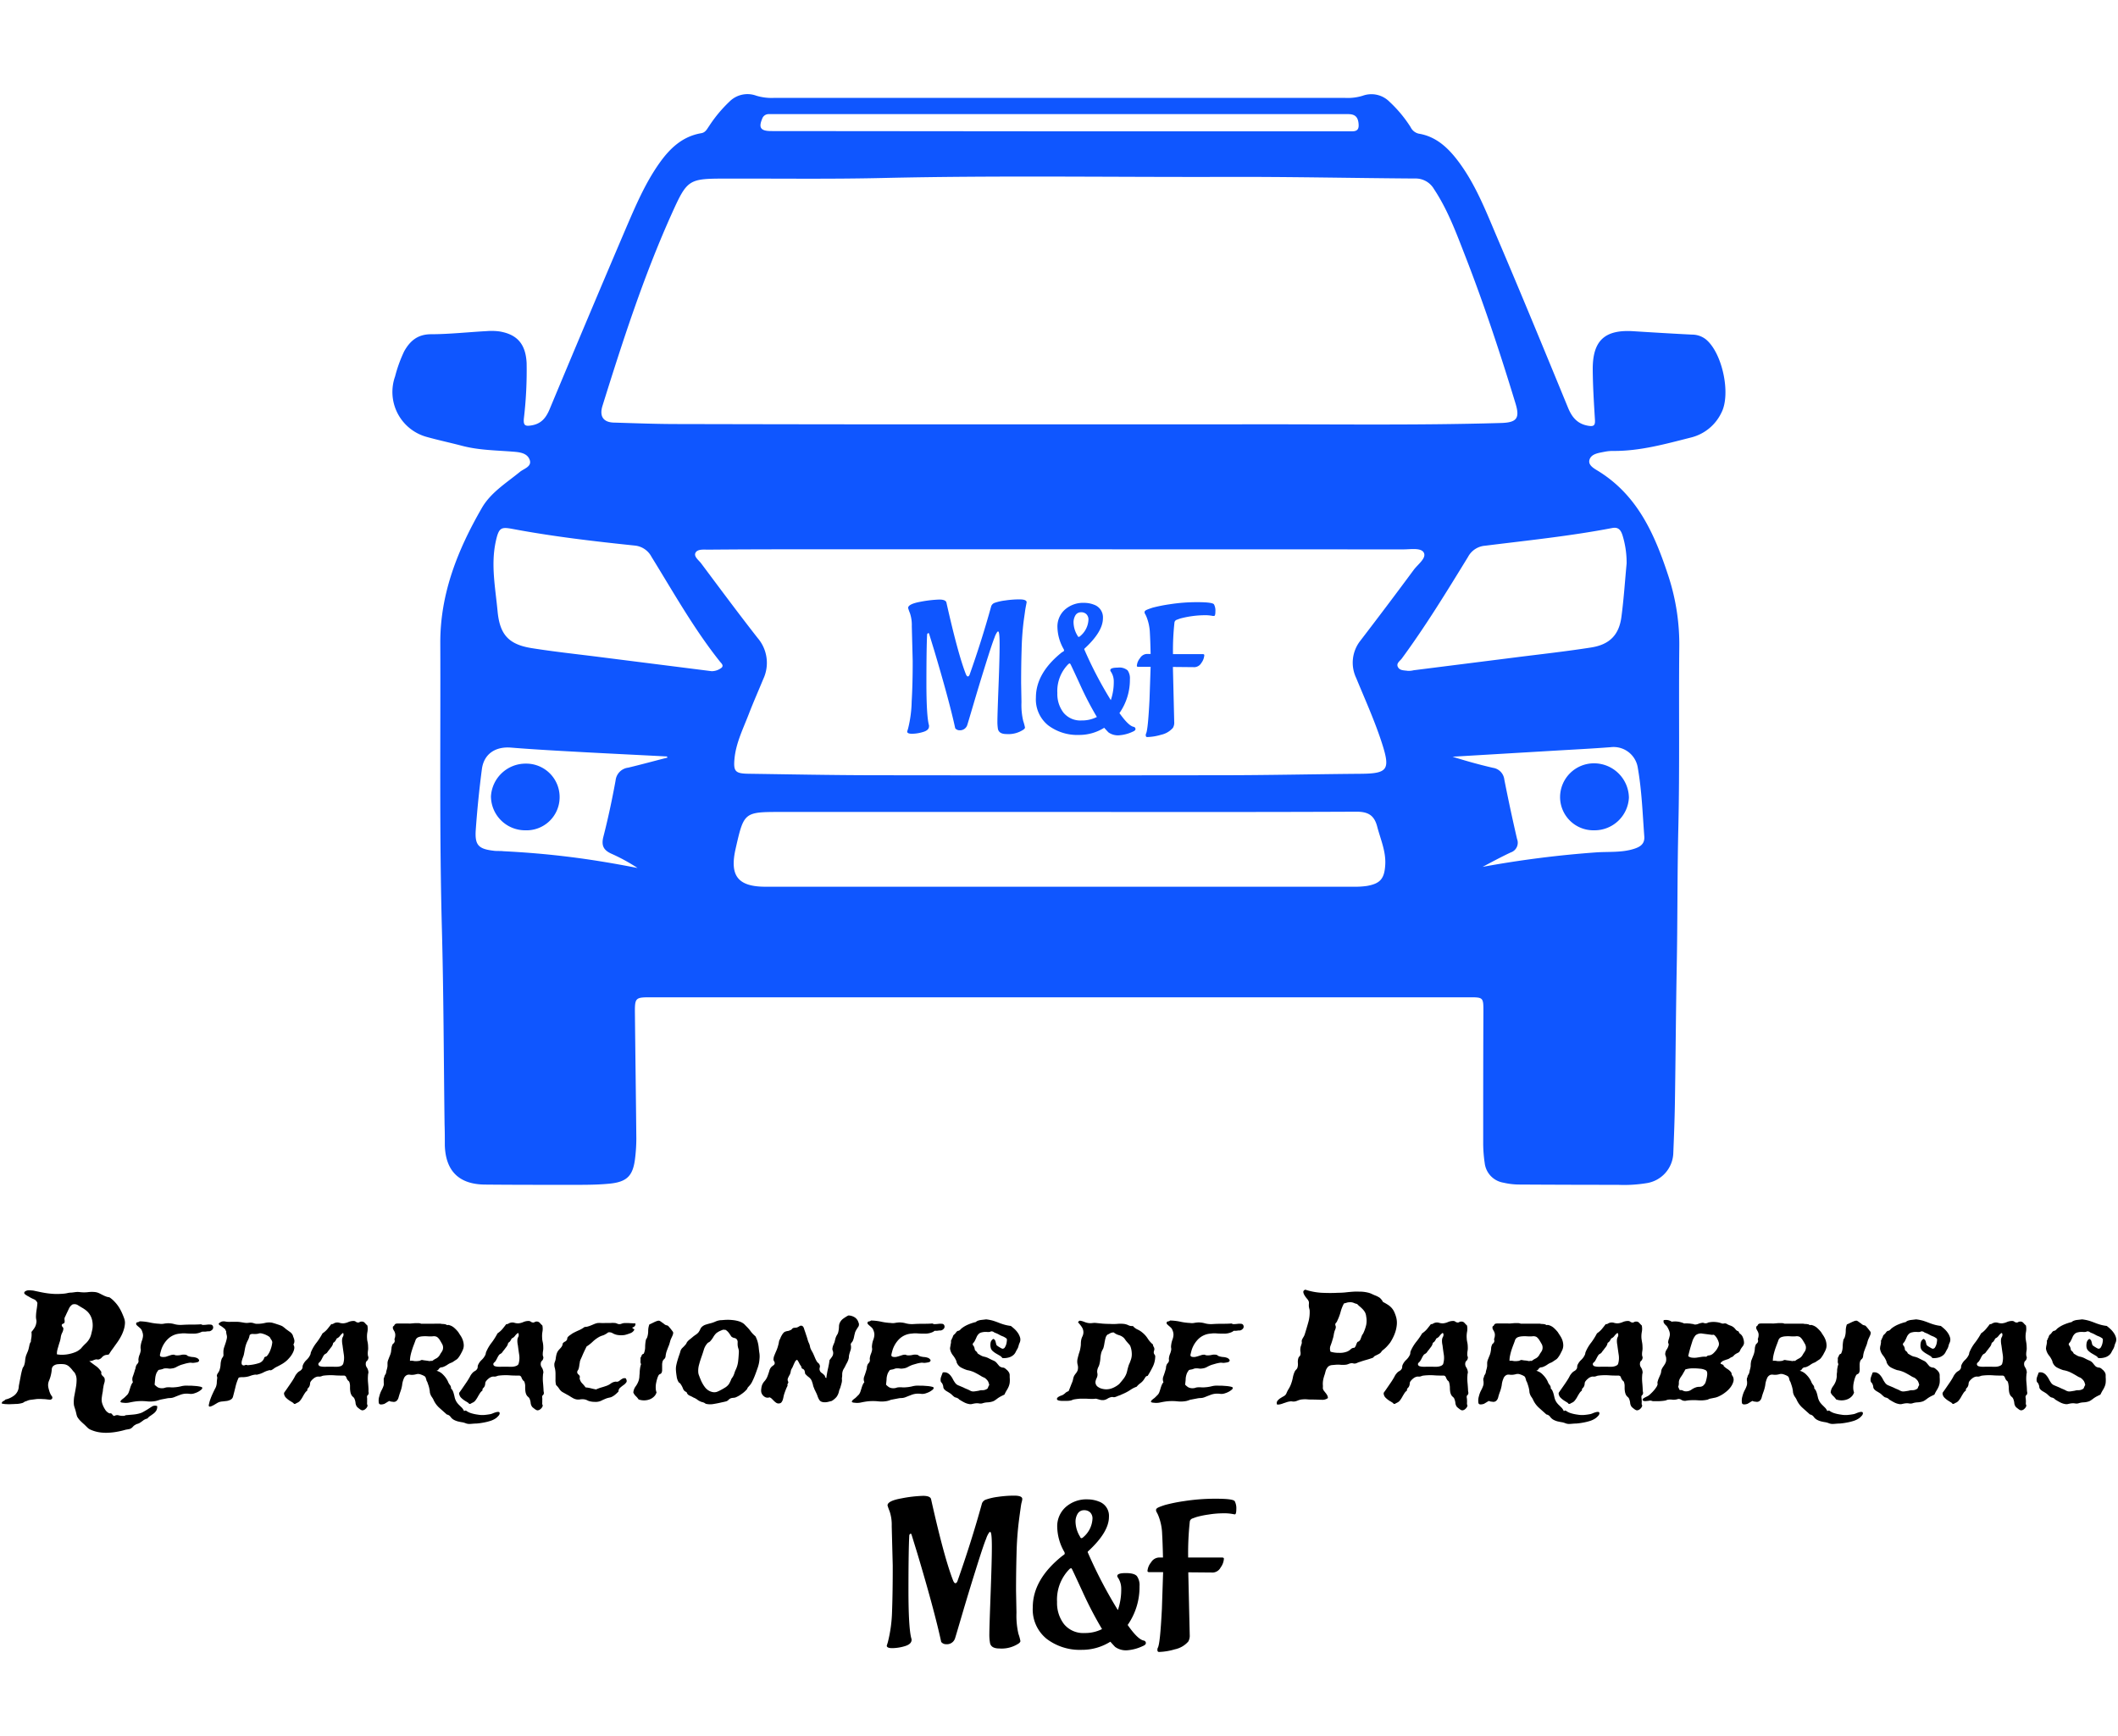 <svg id="Capa_1" data-name="Capa 1" xmlns="http://www.w3.org/2000/svg" viewBox="0 0 500 409.71"><defs><style>.cls-1{fill:#0f56ff;}</style></defs><path d="M210.75,369.55l-.24-9.31a9.93,9.93,0,0,0-.5-3.49,14.36,14.36,0,0,1-.49-1.38c0-.72,1.11-1.28,3.32-1.67a30.83,30.83,0,0,1,5.07-.59c1.17,0,1.8.28,1.9.83q3.09,13.83,5.21,19.2c.17.39.34.59.52.59s.34-.15.47-.44q3.3-9.32,5.81-18.41a1.54,1.54,0,0,1,1-.91,13.76,13.76,0,0,1,2.73-.62,26.74,26.74,0,0,1,3.87-.29c1.27,0,1.91.26,1.91.79,0,0,0,.28-.14.76s-.2,1.06-.3,1.75-.21,1.52-.34,2.51a75.55,75.55,0,0,0-.57,7.8c-.08,2.93-.12,5.88-.12,8.83l.1,5.17a19.07,19.07,0,0,0,.46,5,11,11,0,0,1,.47,1.72c0,.15-.11.32-.34.52a7.29,7.29,0,0,1-4.63,1.23c-1.31,0-2.05-.44-2.21-1.33a11.39,11.39,0,0,1-.15-2.19c0-1,.1-4.07.29-9.23s.3-8.89.3-11.24-.13-3.52-.39-3.52c0,0-.05,0-.05,0s-.05,0-.15.07a5.3,5.3,0,0,0-.76,1.53q-.63,1.47-2.44,7.28c-1.22,3.87-2.31,7.49-3.3,10.85s-1.52,5.18-1.62,5.44a2,2,0,0,1-2.07,1.33,1.44,1.44,0,0,1-1.18-.54q-1.57-7.29-5.61-20.82l-1.38-4.48c-.06-.16-.13-.25-.2-.25s-.27.12-.34.35q-.19,3.19-.2,12.57t.69,11.84a.69.69,0,0,1,.05.29c0,.69-.54,1.19-1.62,1.51a10.78,10.78,0,0,1-2.93.46c-.87,0-1.31-.19-1.31-.59,0,0,.09-.29.25-.79a33,33,0,0,0,1-7.28Q210.76,375.7,210.75,369.55Z"/><path d="M251.26,366.94a.37.37,0,0,0,.09-.25.82.82,0,0,0-.09-.34,12.27,12.27,0,0,1-1.68-5.91,6.07,6.07,0,0,1,2-4.68,7.38,7.38,0,0,1,5.19-1.82,7.24,7.24,0,0,1,2.61.5,3.56,3.56,0,0,1,2.41,3.64q0,3.59-4.92,8.12a.26.26,0,0,0-.1.2,107.4,107.4,0,0,0,7.13,13.68,14.93,14.93,0,0,0,.79-5,4.63,4.63,0,0,0-.84-2.76.58.58,0,0,1-.09-.3c0-.45.67-.68,2-.68s2.23.24,2.64.73a3.7,3.7,0,0,1,.61,2.37,15.64,15.64,0,0,1-2.8,9.15q2.4,3.45,3.83,3.69a.6.6,0,0,1,.47.57c0,.28-.22.51-.71.71a10.42,10.42,0,0,1-3.64,1,4.37,4.37,0,0,1-2.91-.79c-.23-.23-.6-.64-1.13-1.23a12.56,12.56,0,0,1-6.74,1.92,12.91,12.91,0,0,1-8.29-2.59,8.9,8.9,0,0,1-3.28-7.45q0-6.56,6.94-12.11Zm4.82,18.55a8.82,8.82,0,0,0,4.08-.93,88.88,88.88,0,0,1-4.57-8.76c-1.58-3.42-2.41-5.2-2.51-5.37s-.18-.25-.25-.25l-.29.15a10.27,10.27,0,0,0-3,7.83,8.19,8.19,0,0,0,1.65,5.24A5.87,5.87,0,0,0,256.08,385.49ZM255,362.8c.06.2.16.3.29.3a.61.61,0,0,0,.4-.2,6.08,6.08,0,0,0,2.21-4.33,2,2,0,0,0-.54-1.55,2,2,0,0,0-1.45-.52,1.7,1.7,0,0,0-1.45.74,3.61,3.61,0,0,0-.55,2.19A7,7,0,0,0,255,362.8Z"/><path d="M274.29,379.83l.29-8.71h-3.29c-.27,0-.4-.1-.4-.3a3.64,3.64,0,0,1,.84-2,2.3,2.3,0,0,1,1.82-1.15h1c-.06-2.56-.13-4.4-.2-5.52a12.67,12.67,0,0,0-1-4.62l-.25-.49a1,1,0,0,1-.19-.6c0-.22.18-.42.54-.59s.89-.36,1.6-.59a38.52,38.52,0,0,1,4.5-.91,47.33,47.33,0,0,1,7.51-.56c2.7,0,4.18.19,4.43.59a3.62,3.62,0,0,1,.37,1.84c0,.84-.12,1.26-.35,1.26l-.34-.05a10.9,10.9,0,0,0-2.42-.2,22.14,22.14,0,0,0-3.49.3,21,21,0,0,0-2.85.59l-.94.34a.94.94,0,0,0-.59.69,69.1,69.1,0,0,0-.39,8.52h8c.29,0,.44.09.44.29a3.94,3.94,0,0,1-.78,2.07,2.19,2.19,0,0,1-1.78,1.18l-5.85-.05.34,14.76a2.81,2.81,0,0,1-.34,1.58,5.77,5.77,0,0,1-3.18,1.84,14.59,14.59,0,0,1-3.71.62c-.27,0-.4-.16-.4-.49a1.4,1.4,0,0,1,.05-.4C273.7,388.48,274,385.41,274.29,379.83Z"/><path d="M21.08,321.3c.51.39,1,.78,1.57,1.17a4.59,4.59,0,0,1,1.29,1.42.8.8,0,0,0,0,.5,1,1,0,0,0,.22.34l.31.31a.88.88,0,0,1,.23.4,2,2,0,0,1-.07,1,5.6,5.6,0,0,0-.24,1.12,2.62,2.62,0,0,0-.09.56,3.4,3.4,0,0,1-.08.57c-.1.49-.16,1-.21,1.38a3.2,3.2,0,0,0,.17,1.38,5.73,5.73,0,0,0,.6,1.23,2.25,2.25,0,0,0,.88.87.47.47,0,0,0,.28.09.66.66,0,0,1,.28,0,.79.79,0,0,1,.32.31.76.76,0,0,0,.43.31,1.29,1.29,0,0,1,1.07-.15,3.92,3.92,0,0,0,1.18.12.59.59,0,0,0,.31-.09.56.56,0,0,1,.27-.08l1.64-.14a8.19,8.19,0,0,0,1.64-.31,3.55,3.55,0,0,0,.79-.35l.83-.48,1.12-.72a1.39,1.39,0,0,1,1.29-.14,1.85,1.85,0,0,1-.21,1.05,2.53,2.53,0,0,1-.62.69c-.25.19-.51.38-.79.57a2.77,2.77,0,0,0-.69.62,2.9,2.9,0,0,0-1,.46c-.25.2-.54.4-.86.61a3.63,3.63,0,0,1-.53.21,1.28,1.28,0,0,0-.5.24,1.38,1.38,0,0,0-.49.38,2.88,2.88,0,0,1-.45.41,1.57,1.57,0,0,1-.63.22l-.68.12a18.14,18.14,0,0,1-2,.47,14.7,14.7,0,0,1-2.09.24,10.33,10.33,0,0,1-2.08-.1,8.13,8.13,0,0,1-2-.57,2.44,2.44,0,0,1-.84-.54l-.71-.7c-.3-.26-.62-.55-.95-.88a4.9,4.9,0,0,1-.77-1,4.38,4.38,0,0,1-.19-.66c-.06-.25-.12-.51-.19-.76s-.16-.53-.26-.84a2.94,2.94,0,0,1-.16-1,7.7,7.7,0,0,1,.16-1.81c.12-.63.24-1.25.34-1.86a9.84,9.84,0,0,0,.16-1.76,3.12,3.12,0,0,0-.35-1.49,1.36,1.36,0,0,0-.29-.4,3,3,0,0,1-.36-.43,6.3,6.3,0,0,0-.83-.88,2.23,2.23,0,0,0-1.24-.5,6.29,6.29,0,0,0-1.24,0,2,2,0,0,0-1,.29,1.08,1.08,0,0,0-.54.88,8.18,8.18,0,0,1-.19,1.26,7.47,7.47,0,0,1-.46,1.45,2.68,2.68,0,0,0-.19,1.48,6.72,6.72,0,0,0,.21.83,4.93,4.93,0,0,0,.27.76,3.29,3.29,0,0,0,.35.58.54.54,0,0,1,.07.62.66.66,0,0,1-.69.21c-.33,0-.65-.08-1-.1l-1-.05H9a6.64,6.64,0,0,0-.73.07l-.93.12a2.74,2.74,0,0,0-.43.07l-.28.08-.24.1a2.69,2.69,0,0,1-.36.13,1.13,1.13,0,0,0-.38.19,1.4,1.4,0,0,1-.34.18,6.2,6.2,0,0,1-1.28.23c-.46,0-.89.05-1.31.05a7.9,7.9,0,0,1-1.19,0A4.3,4.3,0,0,1,.4,331.3a.65.65,0,0,1,.38-.55,1.48,1.48,0,0,0,.51-.38,5,5,0,0,0,1.81-.78,2.84,2.84,0,0,0,1.33-2.17c0-.24.06-.48.1-.71.12-.59.23-1.2.35-1.82A16.36,16.36,0,0,1,5.33,323a1.34,1.34,0,0,1,.17-.31,1.31,1.31,0,0,0,.17-.31,4.5,4.5,0,0,0,.26-1.22A6.11,6.11,0,0,1,6.15,320c.12-.3.23-.58.35-.85a4.53,4.53,0,0,0,.27-.81c.07-.3.14-.59.19-.86a2.07,2.07,0,0,1,.33-.76c0-.39.09-.76.14-1.1a5.89,5.89,0,0,0,0-1.21,8.38,8.38,0,0,0,.71-.95,2.91,2.91,0,0,0,.43-1.19,1.59,1.59,0,0,0,0-.72,3.55,3.55,0,0,1-.08-.76,12,12,0,0,1,.15-1.6,15.9,15.9,0,0,0,.19-1.61A1.51,1.51,0,0,0,8,306.7a7.3,7.3,0,0,1-1.23-.64,1.41,1.41,0,0,1-.27-.14l-.36-.22a1.37,1.37,0,0,1-.31-.26.39.39,0,0,1-.12-.24.57.57,0,0,1,.29-.4,1.6,1.6,0,0,1,.58-.2,3.07,3.07,0,0,1,.68,0l.58.05L9.5,305c.53.11,1.07.21,1.64.29s1.16.13,1.79.16a18.22,18.22,0,0,0,2.15-.07,6.47,6.47,0,0,0,.78-.12,4,4,0,0,1,.74-.12c.39,0,.78-.07,1.16-.12a4,4,0,0,1,1.15,0,7.93,7.93,0,0,0,1.9,0,6.87,6.87,0,0,1,1.76,0,3.42,3.42,0,0,1,.84.26l.79.4a7,7,0,0,0,.8.36,2.81,2.81,0,0,0,.81.19,6.18,6.18,0,0,1,1.19,1,8.61,8.61,0,0,1,1.05,1.31,11.06,11.06,0,0,1,.72,1.34c.23.51.4.93.52,1.28a2.94,2.94,0,0,1,.21,1.22,6.24,6.24,0,0,1-.18,1.16,8.77,8.77,0,0,1-.69,1.79,12.46,12.46,0,0,1-.91,1.5c-.33.47-.68.94-1,1.41a14.53,14.53,0,0,0-1,1.47,1.76,1.76,0,0,1-.53.12,1.46,1.46,0,0,0-.5.12,1.87,1.87,0,0,0-.66.5,1.43,1.43,0,0,1-.72.46.64.64,0,0,1-.36,0,1.09,1.09,0,0,0-.36,0,3.72,3.72,0,0,0-.71.26A2.76,2.76,0,0,1,21.08,321.3Zm-2-2.93a11.34,11.34,0,0,1,1.21-1.29,4.7,4.7,0,0,0,1-1.4,5.15,5.15,0,0,0,.29-.91l.23-1a5.67,5.67,0,0,0,0-1.83,4.35,4.35,0,0,0-.48-1.41,3.93,3.93,0,0,0-.86-1.07,7,7,0,0,0-1.14-.79c-.32-.19-.65-.39-1-.61a1.5,1.5,0,0,0-1.23-.12,2.29,2.29,0,0,0-.84,1l-.61,1.28a5.11,5.11,0,0,1-.22.48c-.08.16-.14.3-.19.41a2.09,2.09,0,0,0,0,.5,1.64,1.64,0,0,1,0,.54.51.51,0,0,1-.35.33.38.38,0,0,0-.31.32.59.59,0,0,0,.19.44.6.6,0,0,1,.19.46,2.53,2.53,0,0,1-.29.93,3.24,3.24,0,0,0-.33,1.07,6.33,6.33,0,0,1-.22,1c-.11.32-.21.64-.31,1s-.2.65-.28,1a3.47,3.47,0,0,0-.09,1,6.51,6.51,0,0,0,1.49.1,8.14,8.14,0,0,0,1.55-.21,8.24,8.24,0,0,0,1.43-.46A4,4,0,0,0,19.05,318.37Z"/><path d="M47.67,314.37a4.31,4.31,0,0,1-1.87.45c-.62,0-1.31,0-2.06-.07l-.68,0-.67.07a4.54,4.54,0,0,0-2.72,1.23,6.16,6.16,0,0,0-1.62,2.63c-.12.4-.21.75-.28,1.07s.08.51.45.56a2,2,0,0,0,.69,0c.23,0,.46-.11.71-.19l.7-.23a2.35,2.35,0,0,1,.69-.1.48.48,0,0,1,.26.07.59.59,0,0,0,.26.07,3.81,3.81,0,0,0,1.24-.09,2.62,2.62,0,0,1,1.21,0,.76.76,0,0,1,.19.12.72.72,0,0,0,.25.16,4,4,0,0,0,1.07.22,3,3,0,0,1,1,.23.88.88,0,0,1,.35.26.61.61,0,0,1,.17.25c0,.26-.15.42-.45.49a5.76,5.76,0,0,1-.76.13,1.69,1.69,0,0,1-.55,0,1.46,1.46,0,0,0-.55,0,9,9,0,0,0-.93.19l-1,.29a7.85,7.85,0,0,0-1.1.5,2.73,2.73,0,0,1-1.14.36,2.48,2.48,0,0,1-.86,0,3.38,3.38,0,0,0-.9,0,1.73,1.73,0,0,0-.32.11,2.07,2.07,0,0,1-.33.1,3.63,3.63,0,0,1-.47.09.52.52,0,0,0-.24.08,1.39,1.39,0,0,0-.17.21l-.26.41a4.27,4.27,0,0,0-.34,1.33c-.05.47-.09,1-.14,1.5a4.08,4.08,0,0,0,.72.6,2,2,0,0,0,1.07.23,1.67,1.67,0,0,0,.61-.09,2.11,2.11,0,0,1,.6-.12,6.61,6.61,0,0,1,.76,0,4,4,0,0,0,.86,0,8.74,8.74,0,0,0,1.69-.26,5.18,5.18,0,0,1,1.69-.12c.14,0,.38,0,.74,0l1.09.08a8,8,0,0,1,1,.16c.28.07.43.16.43.27a.61.61,0,0,1-.26.43,3.87,3.87,0,0,1-.59.42,4.29,4.29,0,0,1-.65.31l-.43.15a2.48,2.48,0,0,1-1.14.09,4.84,4.84,0,0,0-1.21,0,4.71,4.71,0,0,0-.86.21l-.76.29-.77.31a2.83,2.83,0,0,1-.92.19c-.46,0-.85.1-1.17.16s-.7.13-1.14.22l-.51.16-.52.15a7,7,0,0,1-2.16.09,12.21,12.21,0,0,0-2.49,0c-.58.07-1.09.16-1.54.26a4.15,4.15,0,0,1-1.36.09l-.47-.05a.6.6,0,0,1-.39-.19.84.84,0,0,1,.31-.48,5.31,5.31,0,0,1,.48-.38c.16-.14.32-.28.47-.44l.43-.43a2.47,2.47,0,0,0,.34-.67c.09-.26.18-.53.26-.81a5.83,5.83,0,0,1,.28-.77,2.15,2.15,0,0,1,.39-.64,1.84,1.84,0,0,1,0-1.42c.19-.52.37-1.08.53-1.65A1.22,1.22,0,0,0,32,323a1.12,1.12,0,0,1,.07-.38,1.32,1.32,0,0,1,.31-.61,1.17,1.17,0,0,0,.31-.53,1.37,1.37,0,0,0,0-.35,1,1,0,0,1,0-.34,3.54,3.54,0,0,1,.26-1,4.37,4.37,0,0,0,.25-.85,1.21,1.21,0,0,0,0-.57,2.18,2.18,0,0,1,0-.57,5.68,5.68,0,0,1,.3-1.31,4.42,4.42,0,0,0,.26-1.1,2.29,2.29,0,0,0-.11-.83,3.53,3.53,0,0,0-.27-.69,2.31,2.31,0,0,0-.31-.36l-.42-.36a4,4,0,0,1-.36-.33.43.43,0,0,1-.15-.29c0-.25.12-.39.31-.4a.83.83,0,0,0,.51-.22,12.62,12.62,0,0,1,2.36.27,13.62,13.62,0,0,0,2.33.31,2.91,2.91,0,0,0,.93,0,7.9,7.9,0,0,1,.93-.12,5.24,5.24,0,0,1,1.64.2,5.61,5.61,0,0,0,1.81.18c.81-.05,1.56-.07,2.28-.07s1.46,0,2.24-.07a.92.92,0,0,0,.62.15,8.15,8.15,0,0,0,.84-.07,3.59,3.59,0,0,1,.8,0,.57.57,0,0,1,.5.31.77.77,0,0,1-.07.82,1.31,1.31,0,0,1-.76.45,2.12,2.12,0,0,0-.38,0l-.52.07-.53,0Z"/><path d="M56.35,325.2a10.51,10.51,0,0,0-.77,2.24c-.2.82-.39,1.57-.57,2.24a1.12,1.12,0,0,1-.54.71,2.73,2.73,0,0,1-.87.31l-1,.12a3.6,3.6,0,0,0-.79.13,3.18,3.18,0,0,0-.67.33l-.71.42a5,5,0,0,1-.64.29c-.2.07-.34.06-.43,0s-.1-.3,0-.63a7.15,7.15,0,0,1,.34-1.16c.16-.44.35-.89.57-1.36s.43-.9.64-1.29a3.34,3.34,0,0,0,.27-1.12c0-.47.08-.87.11-1.19a.88.88,0,0,0-.07-.33.53.53,0,0,1,0-.33,1.58,1.58,0,0,1,.23-.45,4.37,4.37,0,0,0,.32-.55,5,5,0,0,0,.3-1.43,4.56,4.56,0,0,1,.26-1.36.92.92,0,0,1,.19-.33,1,1,0,0,0,.22-.84c0-.21,0-.41,0-.59a3.43,3.43,0,0,1,.18-1l.37-1.1a9.14,9.14,0,0,0,.26-1,1.8,1.8,0,0,0-.06-.88,4.33,4.33,0,0,1-.1-.69.3.3,0,0,0-.07-.24c-.11-.12-.15-.19-.12-.23s0-.1-.15-.19l-.33-.29-.4-.29a3.78,3.78,0,0,0-.43-.26.52.52,0,0,1-.26-.43,2.26,2.26,0,0,1,.54-.38,1.21,1.21,0,0,1,.43-.12,1.79,1.79,0,0,1,.45,0,5.53,5.53,0,0,0,.58.09,6.36,6.36,0,0,0,1,0c.31,0,.7,0,1.16,0a8,8,0,0,1,1,.08l1,.16a3.53,3.53,0,0,0,.92,0,2.92,2.92,0,0,1,.84,0,4.63,4.63,0,0,1,.55.16,1.72,1.72,0,0,0,.59.08,7.86,7.86,0,0,0,1.84-.2,4.14,4.14,0,0,1,1.67-.07l.61.17.64.21.46.15.43.16a2.1,2.1,0,0,1,.57.33c.2.15.4.31.61.5l1,.72a1.87,1.87,0,0,1,.67.93c0,.12.11.3.19.55a2.1,2.1,0,0,1,.12.55,1.53,1.53,0,0,1-.24.9,1.33,1.33,0,0,1,.21.91,3.18,3.18,0,0,1-.33,1,5,5,0,0,1-.64,1c-.25.3-.48.55-.69.76a7.18,7.18,0,0,1-1.12.85c-.4.24-.83.47-1.29.7a4.11,4.11,0,0,0-.73.43,3.18,3.18,0,0,1-.65.4c-.12.05-.18.06-.19,0s-.09,0-.23,0a5.28,5.28,0,0,0-1.34.49,5.73,5.73,0,0,1-1.38.51.78.78,0,0,1-.38.06,1.19,1.19,0,0,0-.38,0,5.46,5.46,0,0,0-1,.26,4.55,4.55,0,0,1-1,.26,5.75,5.75,0,0,1-.88.07A2.65,2.65,0,0,0,56.35,325.2ZM58,317.65c-.09.32-.16.64-.22,1s-.12.65-.19,1-.12.44-.22.72a7.55,7.55,0,0,0-.26.81,1.82,1.82,0,0,0-.07.71.47.47,0,0,0,.34.41.52.52,0,0,0,.33,0,1.53,1.53,0,0,1,.36-.11.89.89,0,0,1,.3.06.58.58,0,0,0,.32,0,10.62,10.62,0,0,0,2.36-.45,1.92,1.92,0,0,0,1.37-1.41l.25-.12.3-.12a4.55,4.55,0,0,0,.88-1.52,6.91,6.91,0,0,0,.43-1.76,1.11,1.11,0,0,0-.23-.6,3,3,0,0,1-.29-.5.88.88,0,0,0-.31-.29,4,4,0,0,0-.55-.31,3.9,3.9,0,0,0-.64-.26,4.14,4.14,0,0,0-.5-.14,1.15,1.15,0,0,0-.62,0,2.27,2.27,0,0,1-.59.12,6.6,6.6,0,0,1-.89,0,.92.92,0,0,0-.73.27,3.93,3.93,0,0,1-.43,1.26A6.69,6.69,0,0,0,58,317.65Z"/><path d="M76.14,314.75a5.37,5.37,0,0,0,1.14-1c.32-.39.63-.79.93-1.18a.68.68,0,0,0,.49-.1,1.63,1.63,0,0,1,.44-.21,1.76,1.76,0,0,1,1,0,2.78,2.78,0,0,0,1,.12,3.66,3.66,0,0,0,1.12-.31,3.08,3.08,0,0,1,1.26-.24.76.76,0,0,1,.45.15.81.81,0,0,0,.41.19.58.58,0,0,0,.5-.07,1,1,0,0,1,.5-.13.9.9,0,0,1,.74.31,5.87,5.87,0,0,0,.61.62,4.05,4.05,0,0,1,0,1.55,5.73,5.73,0,0,0-.07,1.55c0,.35.1.68.16,1a6.53,6.53,0,0,1,.08,1,3.86,3.86,0,0,1-.05.95,4.06,4.06,0,0,0,0,1,2.3,2.3,0,0,0,.1.35.57.57,0,0,1,0,.34,1,1,0,0,1-.31.59.76.76,0,0,0-.28.55,1.37,1.37,0,0,0,.22,1,2.29,2.29,0,0,1,.37.94,1,1,0,0,1,0,.44,1.9,1.9,0,0,0-.07.45,9.64,9.64,0,0,0,0,1.69c.06.62.1,1.2.12,1.73a3.51,3.51,0,0,0,0,.55.74.74,0,0,1,0,.45.46.46,0,0,1-.15.27.88.88,0,0,0-.19.24,1.35,1.35,0,0,0,0,.48,4.27,4.27,0,0,1,0,.59,3.59,3.59,0,0,1,0,.47,2,2,0,0,0,0,.39,1.36,1.36,0,0,0,.09.23.28.28,0,0,1,0,.22,1.35,1.35,0,0,1-.46.67,1.1,1.1,0,0,1-.81.33,1.6,1.6,0,0,1-.61-.33,5.09,5.09,0,0,1-.56-.46,1.79,1.79,0,0,1-.38-1,3.4,3.4,0,0,0-.31-1.07,1.27,1.27,0,0,0-.3-.32,1.89,1.89,0,0,1-.32-.37,2.56,2.56,0,0,1-.28-.77,7.35,7.35,0,0,1-.09-.79c0-.27,0-.53,0-.8a3.55,3.55,0,0,0-.17-.81.79.79,0,0,0-.21-.24,1,1,0,0,1-.24-.28,2.07,2.07,0,0,1-.27-.58.66.66,0,0,0-.45-.38c-.81,0-1.62,0-2.43-.07a13.64,13.64,0,0,0-2.4.07,1.69,1.69,0,0,0-.48.12,1.69,1.69,0,0,1-.48.12,1.27,1.27,0,0,1-.28,0,.75.75,0,0,0-.24,0,2,2,0,0,0-.93.43,3.49,3.49,0,0,0-.69.71,1,1,0,0,0-.16.5,1.87,1.87,0,0,1-.12.57,1.35,1.35,0,0,1-.34.5.59.59,0,0,0-.18.57,2.32,2.32,0,0,0-.63.69c-.18.27-.34.55-.5.84a5.7,5.7,0,0,1-.54.81,1.69,1.69,0,0,1-.7.55,1.74,1.74,0,0,0-.33.18.67.67,0,0,1-.33.1c-.11,0-.18-.06-.19-.1s-.09-.12-.22-.21l-.5-.31a5.65,5.65,0,0,1-.57-.38,4.31,4.31,0,0,1-.5-.43,1.71,1.71,0,0,1-.33-.43c-.18-.39-.22-.68-.1-.85s.26-.38.45-.63l.86-1.25c.32-.46.61-.89.86-1.31a7.27,7.27,0,0,0,.36-.65,2.79,2.79,0,0,1,.4-.59,2.21,2.21,0,0,1,.7-.62,1.4,1.4,0,0,0,.61-.62,1,1,0,0,0,.07-.36,1.16,1.16,0,0,1,.07-.4,3.43,3.43,0,0,1,.86-1.24,3.79,3.79,0,0,0,.89-1.24,1,1,0,0,0,.09-.33,1,1,0,0,1,.09-.32,9.37,9.37,0,0,1,1.36-2.28A16.07,16.07,0,0,0,76.14,314.75Zm4.83-.1a3.62,3.62,0,0,0-.71.7,1.8,1.8,0,0,1-.77.61,3.33,3.33,0,0,1-.33.58,1.28,1.28,0,0,1-.5.45,2.15,2.15,0,0,1-.41.95c-.21.26-.4.52-.59.77a2.25,2.25,0,0,0-.24.3l-.24.33a1.27,1.27,0,0,1-.35.25,1.66,1.66,0,0,0-.31.23,5.75,5.75,0,0,0-.44.76,7.38,7.38,0,0,1-.45.79l-.35.34a.45.45,0,0,0-.1.45.56.56,0,0,0,.41.36,3,3,0,0,0,.71.11,6.77,6.77,0,0,0,.78,0l.62,0h1a7.65,7.65,0,0,0,1,0,2.9,2.9,0,0,0,.83-.18A1.27,1.27,0,0,0,81,322a4.79,4.79,0,0,0,.17-2.22c-.11-.75-.22-1.49-.31-2.23a5.69,5.69,0,0,1-.1-.69,4,4,0,0,1,0-.69,1.71,1.71,0,0,1,.22-.67.94.94,0,0,0,.06-.78Z"/><path d="M104,312.47a2.08,2.08,0,0,0,.55.07,2.59,2.59,0,0,1,.55.07.35.35,0,0,1,.21.07.67.67,0,0,0,.21.1.23.23,0,0,0,.2,0,.38.38,0,0,1,.21,0,3,3,0,0,1,1.27.64,7.68,7.68,0,0,1,1,1.05c.14.23.31.5.52.81a4.79,4.79,0,0,1,.51,1,4.27,4.27,0,0,1,.25,1.19,2.63,2.63,0,0,1-.25,1.24,3.69,3.69,0,0,1-.2.43l-.28.53a6.35,6.35,0,0,1-.52.8,1.83,1.83,0,0,1-.65.58l-.47.31a2.43,2.43,0,0,1-.46.28,4.14,4.14,0,0,0-1,.5,4.74,4.74,0,0,1-1,.53,1.06,1.06,0,0,1-.36.09,1.06,1.06,0,0,0-.36.09,1,1,0,0,0-.38.38.81.81,0,0,1-.52.34,3.28,3.28,0,0,1,1.59.95,5.66,5.66,0,0,1,1.1,1.53,3.19,3.19,0,0,0,.48.87,1.18,1.18,0,0,1,.28.86,1.68,1.68,0,0,1,.4.53,4,4,0,0,1,.25.71c.07.25.14.51.19.77a4,4,0,0,0,.23.71,3.36,3.36,0,0,0,.45.74,5.35,5.35,0,0,0,.51.55l.56.55a3,3,0,0,1,.48.75.91.91,0,0,0,.22-.09.43.43,0,0,1,.26,0,4,4,0,0,0,1.16.59,9.24,9.24,0,0,0,1.56.34,6,6,0,0,0,1.5.09,13.47,13.47,0,0,0,1.47-.19,2.51,2.51,0,0,0,.6-.19,7.09,7.09,0,0,1,.73-.26,1.65,1.65,0,0,1,.63-.08c.19,0,.28.13.28.36a1,1,0,0,1-.31.58,3.57,3.57,0,0,1-.55.52,4.72,4.72,0,0,1-1.35.66,12.58,12.58,0,0,1-1.58.39,15.61,15.61,0,0,1-1.69.23c-.58,0-1.12.08-1.62.1A2.46,2.46,0,0,1,110,336a4.79,4.79,0,0,0-.71-.23c-.46-.07-.87-.15-1.22-.24a4.11,4.11,0,0,1-1-.41,2.33,2.33,0,0,1-.72-.68,1.37,1.37,0,0,0-.86-.53l-1.8-1.6a5.65,5.65,0,0,1-1.41-2,6.1,6.1,0,0,0-.38-.6,2.23,2.23,0,0,1-.31-.64,1.47,1.47,0,0,1-.12-.52,4,4,0,0,0-.09-.62,6,6,0,0,0-.2-.81c-.1-.29-.19-.56-.28-.81a1,1,0,0,0-.1-.21.66.66,0,0,1-.11-.2c0-.14-.09-.31-.14-.5a.88.88,0,0,0-.24-.47,2.72,2.72,0,0,0-.57-.31,5.1,5.1,0,0,0-.67-.24,1.68,1.68,0,0,0-.74,0,3.65,3.65,0,0,1-.67.14,3.12,3.12,0,0,1-.86,0,1.37,1.37,0,0,0-.69.05,1.51,1.51,0,0,0-.8.9,5.24,5.24,0,0,0-.38,1.51,8.13,8.13,0,0,1-.41,1.54c-.18.49-.33,1-.45,1.43a1.59,1.59,0,0,1-.45.74,1,1,0,0,1-.86.22l-.43-.05a1.08,1.08,0,0,1-.39-.15,3.6,3.6,0,0,0-.61.33l-.6.36q-1.14.35-1.29-.18a3.31,3.31,0,0,1,.12-1.65,5.9,5.9,0,0,1,.53-1.41,6.21,6.21,0,0,0,.5-1.18,1.85,1.85,0,0,0,0-.56c0-.18,0-.34,0-.5a3.61,3.61,0,0,1,0-.44.59.59,0,0,1,.13-.36,1.25,1.25,0,0,1,.21-.6,1.26,1.26,0,0,0,.24-.6c0-.23.11-.48.17-.73a4,4,0,0,0,.14-.72c0-.28,0-.54,0-.78a2.67,2.67,0,0,1,.23-.84c.11-.3.23-.61.36-.92a4,4,0,0,0,.26-.91c0-.23.07-.47.09-.71a2.14,2.14,0,0,1,.15-.7.77.77,0,0,1,.29-.45.86.86,0,0,0,.3-.45.69.69,0,0,0,0-.38.5.5,0,0,1,0-.34,2.45,2.45,0,0,0,.14-1.09,2.22,2.22,0,0,0-.22-.66,4.19,4.19,0,0,1-.28-.5.93.93,0,0,1,0-.65c.12,0,.22-.12.31-.29a.61.61,0,0,1,.38-.33,3.42,3.42,0,0,1,.52-.05l.83,0h.86l.65,0a2.74,2.74,0,0,0,.69,0l.87-.07h.84a1.51,1.51,0,0,1,.67.13Zm-5.24,8.8a1.13,1.13,0,0,0,.53-.14.64.64,0,0,1,.5-.07,5.46,5.46,0,0,0,.69.1l.76.11a.57.57,0,0,0,.34,0,.92.92,0,0,1,.45,0,5.34,5.34,0,0,1,1-.62,2.22,2.22,0,0,0,.81-.83,6,6,0,0,1,.37-.6,2.43,2.43,0,0,0,.28-.5,1.73,1.73,0,0,0-.07-1.37c-.21-.38-.4-.71-.58-1a2.61,2.61,0,0,0-.66-.74,1.52,1.52,0,0,0-1-.16,8.17,8.17,0,0,1-1.21,0,7.91,7.91,0,0,0-1.19,0,3.49,3.49,0,0,0-1,.2,1.2,1.2,0,0,0-.65.62q-.18.52-.42,1.14c-.16.41-.31.83-.44,1.26a12.35,12.35,0,0,0-.35,1.29,6.35,6.35,0,0,0-.14,1.28,2.81,2.81,0,0,1,1,.05A3.45,3.45,0,0,0,98.73,321.27Z"/><path d="M117.45,314.75a5.63,5.63,0,0,0,1.14-1c.32-.39.63-.79.93-1.18a.66.66,0,0,0,.48-.1,1.85,1.85,0,0,1,.45-.21,1.72,1.72,0,0,1,1,0,2.78,2.78,0,0,0,1,.12,3.72,3.72,0,0,0,1.13-.31,3,3,0,0,1,1.25-.24.76.76,0,0,1,.45.15.88.88,0,0,0,.42.19.59.59,0,0,0,.5-.07,1,1,0,0,1,1.24.18,6.86,6.86,0,0,0,.6.62,3.86,3.86,0,0,1,0,1.55A6.16,6.16,0,0,0,128,316c0,.35.1.68.16,1a5.47,5.47,0,0,1,.09,1,3.89,3.89,0,0,1-.06.95,4.64,4.64,0,0,0-.05,1,2.35,2.35,0,0,0,.11.35.66.66,0,0,1,0,.34,1,1,0,0,1-.31.59.79.79,0,0,0-.27.55,1.32,1.32,0,0,0,.22,1,2.41,2.41,0,0,1,.36.94,1.13,1.13,0,0,1,0,.44,1.5,1.5,0,0,0-.07.45,9.58,9.58,0,0,0,0,1.69c.06.62.1,1.2.13,1.73a2.62,2.62,0,0,0,.05.55.83.83,0,0,1,0,.45.42.42,0,0,1-.16.27.88.88,0,0,0-.19.24,1.63,1.63,0,0,0,0,.48,3.13,3.13,0,0,1,0,.59,3.59,3.59,0,0,1,0,.47,3.22,3.22,0,0,0,0,.39l.09.23a.29.29,0,0,1,0,.22,1.38,1.38,0,0,1-.47.67,1.07,1.07,0,0,1-.81.33,1.58,1.58,0,0,1-.6-.33,5.44,5.44,0,0,1-.57-.46,1.88,1.88,0,0,1-.38-1,3.16,3.16,0,0,0-.31-1.07,1.43,1.43,0,0,0-.29-.32,1.65,1.65,0,0,1-.33-.37,2.56,2.56,0,0,1-.28-.77,7.29,7.29,0,0,1-.08-.79c0-.27,0-.53,0-.8a3.59,3.59,0,0,0-.18-.81.64.64,0,0,0-.2-.24.83.83,0,0,1-.24-.28,2.5,2.5,0,0,1-.28-.58.66.66,0,0,0-.45-.38c-.8,0-1.61,0-2.43-.07a13.56,13.56,0,0,0-2.39.07,1.68,1.68,0,0,0-.49.12,1.69,1.69,0,0,1-.48.12l-.28,0a.75.75,0,0,0-.24,0,2,2,0,0,0-.93.43,3.49,3.49,0,0,0-.69.71,1,1,0,0,0-.15.5,1.87,1.87,0,0,1-.12.57,1.38,1.38,0,0,1-.35.5.57.57,0,0,0-.17.57,2.35,2.35,0,0,0-.64.69c-.17.27-.34.55-.5.84a6.65,6.65,0,0,1-.53.81,1.71,1.71,0,0,1-.71.55,2.11,2.11,0,0,0-.33.18.64.64,0,0,1-.33.1c-.11,0-.17-.06-.18-.1a.59.59,0,0,0-.23-.21c-.14-.09-.3-.2-.5-.31s-.38-.24-.57-.38a5.34,5.34,0,0,1-.5-.43,1.45,1.45,0,0,1-.32-.43c-.19-.39-.22-.68-.11-.85l.45-.63.86-1.25c.32-.46.61-.89.86-1.31.14-.23.26-.44.37-.65a2.74,2.74,0,0,1,.39-.59,2.24,2.24,0,0,1,.71-.62,1.33,1.33,0,0,0,.6-.62.86.86,0,0,0,.07-.36,1.16,1.16,0,0,1,.07-.4,3.43,3.43,0,0,1,.86-1.24,4,4,0,0,0,.9-1.24,1.32,1.32,0,0,0,.08-.33,1.41,1.41,0,0,1,.09-.32,9.7,9.7,0,0,1,1.36-2.28A16.18,16.18,0,0,0,117.45,314.75Zm4.83-.1a3.15,3.15,0,0,0-.71.7,1.82,1.82,0,0,1-.78.61,4.08,4.08,0,0,1-.32.58,1.44,1.44,0,0,1-.5.45,2.16,2.16,0,0,1-.42.95c-.2.26-.4.52-.58.77a1.73,1.73,0,0,0-.25.3,2.69,2.69,0,0,1-.24.33,1.23,1.23,0,0,1-.34.25,1.19,1.19,0,0,0-.31.23,4.76,4.76,0,0,0-.45.76,7.38,7.38,0,0,1-.45.79l-.34.34a.45.45,0,0,0-.11.45.55.55,0,0,0,.42.36,2.85,2.85,0,0,0,.7.11,6.66,6.66,0,0,0,.78,0l.62,0h1a7.79,7.79,0,0,0,1,0,2.9,2.9,0,0,0,.83-.18,1.19,1.19,0,0,0,.56-.41,4.93,4.93,0,0,0,.18-2.22c-.12-.75-.22-1.49-.31-2.23a5.56,5.56,0,0,1-.11-.69,4,4,0,0,1,0-.69,1.73,1.73,0,0,1,.23-.67,1,1,0,0,0,0-.78Z"/><path d="M150,312.41a.73.73,0,0,1-.16.63.93.93,0,0,1-.57.33.39.39,0,0,0,.24.29.35.35,0,0,1,.24.23,1.63,1.63,0,0,1-.91.81,10.89,10.89,0,0,1-1.33.43,5.5,5.5,0,0,1-1.75,0,3.36,3.36,0,0,1-1.11-.4,1.56,1.56,0,0,0-1-.22.68.68,0,0,0-.29.17,1.15,1.15,0,0,1-.33.21,3,3,0,0,1-.84.39,3.78,3.78,0,0,0-.78.33,7.79,7.79,0,0,0-1.48,1.1,9.08,9.08,0,0,1-1.45,1.14c-.18.37-.36.73-.53,1.09s-.35.76-.54,1.22c-.09.21-.19.42-.29.64a3.54,3.54,0,0,0-.23.64c0,.21-.08.46-.12.76a4.79,4.79,0,0,1-.15.82,1.31,1.31,0,0,1-.23.49.72.72,0,0,0-.12.51.79.79,0,0,0,.3.45.85.85,0,0,1,.29.42.36.36,0,0,1,0,.29.61.61,0,0,0,0,.33,2.31,2.31,0,0,0,.6,1.07,7.69,7.69,0,0,1,.78.93,7.51,7.51,0,0,1,1.29.22c.38.1.78.19,1.19.26a9.05,9.05,0,0,1,1.19-.45c.4-.11.83-.25,1.29-.41a3.87,3.87,0,0,0,1-.54,2.33,2.33,0,0,1,1.05-.43.79.79,0,0,1,.24,0,.37.37,0,0,0,.25,0,.87.87,0,0,0,.48-.21c.14-.11.28-.22.43-.32a2.23,2.23,0,0,1,.48-.26,1.08,1.08,0,0,1,.6,0c.23.4.28.7.13.93a2.43,2.43,0,0,1-.64.64,9.89,9.89,0,0,0-.81.64,1.12,1.12,0,0,0-.4.9,7.7,7.7,0,0,1-.76.72,3.92,3.92,0,0,1-1,.62,4.05,4.05,0,0,1-.5.12l-.47.12c-.48.19-.93.38-1.34.59a3.08,3.08,0,0,1-1.55.27,4.4,4.4,0,0,1-1-.1,2.7,2.7,0,0,1-.71-.24,2.38,2.38,0,0,0-.71-.24,3.09,3.09,0,0,0-1,0,2.72,2.72,0,0,1-.9,0,2.8,2.8,0,0,1-.86-.33c-.3-.17-.59-.35-.86-.53l-.85-.47-.77-.43a2.62,2.62,0,0,1-.74-.78,4.39,4.39,0,0,0-.71-.84,4.53,4.53,0,0,1-.14-1.36c0-.45,0-.9,0-1.36A5.92,5.92,0,0,0,131,323a2.75,2.75,0,0,1-.12-1.17,4.47,4.47,0,0,1,.17-.52,2.68,2.68,0,0,0,.14-.59,8.67,8.67,0,0,1,.15-.87,3.19,3.19,0,0,1,.29-.78,3.72,3.72,0,0,1,.33-.45c.13-.14.26-.27.38-.41a2.36,2.36,0,0,0,.33-.45,1.52,1.52,0,0,0,.17-.62,1.54,1.54,0,0,1,.5-.42,1,1,0,0,0,.47-.41.63.63,0,0,0,.1-.34.58.58,0,0,1,.14-.35,2.47,2.47,0,0,1,.52-.45l.58-.41c.46-.25.94-.49,1.45-.71a6.79,6.79,0,0,0,1.41-.81,2.74,2.74,0,0,0,.81-.12,7.51,7.51,0,0,0,.76-.27l.74-.31a3.67,3.67,0,0,1,.8-.23,7.18,7.18,0,0,1,.82,0,6.28,6.28,0,0,0,.87,0l1.25,0a6.12,6.12,0,0,1,1.16,0,1.48,1.48,0,0,1,.48.15,1.17,1.17,0,0,0,.52.12,1.31,1.31,0,0,0,.5-.1,2.51,2.51,0,0,1,.5-.14,9.44,9.44,0,0,1,1.41,0Z"/><path d="M149.51,328.71a2.85,2.85,0,0,1,.54-1.43,5,5,0,0,0,.7-1.32,4.21,4.21,0,0,0,.19-.95c0-.34.06-.67.07-1a8.26,8.26,0,0,1,.09-1,5.71,5.71,0,0,1,.24-1,1.19,1.19,0,0,1-.14-.68,6.91,6.91,0,0,0,0-.8,2.17,2.17,0,0,0,.27-.55.63.63,0,0,1,.49-.41,3.76,3.76,0,0,0,.34-1.57,8.85,8.85,0,0,1,.17-1.67.8.8,0,0,1,.14-.31,1.23,1.23,0,0,0,.17-.32,4.81,4.81,0,0,0,.24-1.53,4.33,4.33,0,0,1,.28-1.53,4,4,0,0,0,.52-.23l.64-.31a6.48,6.48,0,0,1,.63-.26,1.24,1.24,0,0,1,.55-.07,2,2,0,0,1,.35.19l.41.3a2,2,0,0,1,.33.24,2,2,0,0,0,.33.24,1.26,1.26,0,0,0,.36.12.74.74,0,0,1,.29.12,3,3,0,0,1,.23.24l.38.45.36.47.21.29a1.12,1.12,0,0,1,0,.47,3.52,3.52,0,0,1-.19.51l-.24.52c-.08.17-.14.33-.19.46l-.21.75a5.16,5.16,0,0,1-.27.74c-.12.3-.24.64-.38,1a5.59,5.59,0,0,0-.28,1.24,1,1,0,0,1-.36.73,1.18,1.18,0,0,0-.39.69,2.7,2.7,0,0,0-.07.65c0,.23,0,.46,0,.67s0,.44,0,.64a1.51,1.51,0,0,1-.15.59.67.67,0,0,1-.31.26.81.81,0,0,0-.35.25,4.23,4.23,0,0,0-.36.87,10.68,10.68,0,0,0-.26,1.08,4.87,4.87,0,0,0-.08,1.14,2.94,2.94,0,0,0,.19,1,2.22,2.22,0,0,1-.61,1,3,3,0,0,1-1,.64,3.81,3.81,0,0,1-1.26.24,3.89,3.89,0,0,1-1.37-.22,4.34,4.34,0,0,0-.65-.78A2.48,2.48,0,0,1,149.51,328.71Z"/><path d="M178.34,315.44a7.31,7.31,0,0,1,.51,1.27,8.93,8.93,0,0,1,.28,1.59c.05.46.1.87.16,1.23a5.69,5.69,0,0,1,0,1.32,7.07,7.07,0,0,1-.17,1.16,8.65,8.65,0,0,1-.34,1.12c-.21.62-.41,1.16-.59,1.62s-.4.95-.66,1.48a4.2,4.2,0,0,1-.48.73l-.52.58-.12.24a.49.49,0,0,1-.15.24,6.46,6.46,0,0,1-1.23,1.07,6.37,6.37,0,0,1-1.43.8,2.61,2.61,0,0,1-.5.08,2.56,2.56,0,0,0-.53.09,1.6,1.6,0,0,0-.59.39,1.26,1.26,0,0,1-.62.37l-.5.12-.57.12c-.46.11-1,.23-1.7.34a4.54,4.54,0,0,1-1.88,0,.92.92,0,0,1-.28-.14,1,1,0,0,0-.31-.17,2.24,2.24,0,0,0-.34-.11.94.94,0,0,1-.31-.1,3.19,3.19,0,0,1-.86-.48,3.4,3.4,0,0,0-.87-.48c-.32-.19-.64-.35-1-.5a1.24,1.24,0,0,1-.66-.81,1.27,1.27,0,0,1-.83-.8,5,5,0,0,0-.58-1.1.89.89,0,0,0-.29-.29.57.57,0,0,1-.26-.3,3.36,3.36,0,0,1-.38-1.22,13.87,13.87,0,0,1-.17-1.43,4.24,4.24,0,0,1,.08-1.19c.08-.38.17-.75.28-1.12s.22-.73.34-1.07.24-.68.33-1a1.71,1.71,0,0,1,.52-.93,7.48,7.48,0,0,0,.72-.76,1.06,1.06,0,0,0,.21-.31,1.41,1.41,0,0,1,.2-.35,4,4,0,0,1,.63-.6c.23-.17.44-.35.65-.53s.47-.37.72-.54a3.06,3.06,0,0,0,.62-.53,3.72,3.72,0,0,0,.44-.76,1.66,1.66,0,0,1,.5-.66,2.42,2.42,0,0,1,.84-.44c.31-.1.67-.2,1.09-.31a6.28,6.28,0,0,0,1.15-.4,4.14,4.14,0,0,1,1.23-.33c.41,0,.86-.07,1.34-.08a9.72,9.72,0,0,1,1.43.05,7.32,7.32,0,0,1,1.35.24,3.91,3.91,0,0,1,1.12.48,2.22,2.22,0,0,1,.5.42l.5.51a8.59,8.59,0,0,1,.94,1.12A6.65,6.65,0,0,0,178.34,315.44Zm-7.52-1.55a1.19,1.19,0,0,0-.4.1l-.51.22a5,5,0,0,0-.47.26l-.31.21a4.06,4.06,0,0,0-.74.95,6.07,6.07,0,0,1-.74,1,1.3,1.3,0,0,1-.36.25.8.8,0,0,0-.3.23,3.91,3.91,0,0,0-.84,1.52q-.26.86-.54,1.65c-.2.55-.4,1.17-.58,1.86a5.19,5.19,0,0,0-.17,2,2.77,2.77,0,0,0,.15.53l.23.61c.09.2.17.4.25.6a5.23,5.23,0,0,0,.26.53,6.76,6.76,0,0,0,.54.88,3.4,3.4,0,0,0,.76.8,2.89,2.89,0,0,0,1,.48,2.09,2.09,0,0,0,1.16,0,7,7,0,0,0,.93-.43c.36-.19.7-.38,1-.57a3.11,3.11,0,0,0,.93-.84,6.88,6.88,0,0,0,.55-1.12,1.09,1.09,0,0,1,.19-.33,3.78,3.78,0,0,0,.22-.33,4.14,4.14,0,0,0,.35-.83,5.69,5.69,0,0,1,.34-.86,6.19,6.19,0,0,0,.52-1.79c.07-.58.13-1.27.17-2.07a2.61,2.61,0,0,0-.08-1,3.37,3.37,0,0,1-.19-.86,5.92,5.92,0,0,1,0-.7,1,1,0,0,0-.14-.57.88.88,0,0,0-.63-.42,1.49,1.49,0,0,1-.75-.38,10,10,0,0,0-.58-.86,3,3,0,0,0-.76-.69q-.18,0-.24,0A.35.35,0,0,0,170.82,313.89Z"/><path d="M181.68,329.85a1.27,1.27,0,0,1-1.27-.19,1.77,1.77,0,0,1-.69-1,2.3,2.3,0,0,1,0-.84,3.54,3.54,0,0,1,.2-.91,3.1,3.1,0,0,1,.59-.9,3.84,3.84,0,0,0,.69-1.17c.16-.42.29-.81.4-1.19a2.15,2.15,0,0,1,.46-.92,3.6,3.6,0,0,1,.52-.43.66.66,0,0,0,.31-.5.75.75,0,0,0-.16-.48.79.79,0,0,1-.12-.55,2.4,2.4,0,0,1,.19-.79c.13-.33.25-.61.36-.87a8.69,8.69,0,0,0,.59-1.69,3.63,3.63,0,0,0,.12-.56,3.35,3.35,0,0,1,.12-.5,3,3,0,0,0,.23-.45,3.87,3.87,0,0,1,.29-.62,3.33,3.33,0,0,1,.38-.57,1.16,1.16,0,0,1,.45-.36,2.63,2.63,0,0,1,.6-.16,1.92,1.92,0,0,0,.6-.19c.21-.07.34-.15.38-.24a.83.83,0,0,1,.35-.28,1.54,1.54,0,0,1,.43-.06,1.9,1.9,0,0,0,.46-.07,3.38,3.38,0,0,0,.59-.31.64.64,0,0,1,.72,0,1.22,1.22,0,0,1,.35.62c.11.35.23.67.34,1s.11.35.19.58.16.47.23.71.13.46.2.65a3.8,3.8,0,0,0,.18.44,3,3,0,0,1,.24.72,2.92,2.92,0,0,0,.2.69c.12.23.23.45.35.65s.23.44.34.69.22.5.31.73a7.84,7.84,0,0,0,.35.72,1.48,1.48,0,0,0,.41.5,1,1,0,0,1,.35.5.91.91,0,0,1,0,.61,1.14,1.14,0,0,0,0,.6,1.11,1.11,0,0,0,.45.62,4,4,0,0,1,.62.52.77.77,0,0,1,.21.41c0,.14.13.23.31.28,0-.44.1-.82.15-1.14s.12-.64.19-.95.14-.63.21-1a9.89,9.89,0,0,0,.17-1.12c.23-.29.44-.58.62-.84a1.57,1.57,0,0,0,.24-1.05,1.66,1.66,0,0,0-.12-.42.91.91,0,0,1-.05-.44,2.91,2.91,0,0,1,.14-.63c.07-.18.16-.41.28-.68s.12-.38.17-.57.1-.41.17-.64a4.37,4.37,0,0,1,.19-.45c.06-.11.12-.22.19-.33a1.35,1.35,0,0,0,.17-.34,3.93,3.93,0,0,0,.14-.57,5.7,5.7,0,0,0,.1-1,2.07,2.07,0,0,1,.18-.83,2.51,2.51,0,0,1,.88-1.05,8.78,8.78,0,0,1,1.15-.71,2.83,2.83,0,0,1,1.59.5,2.1,2.1,0,0,1,.79,1.12,1.06,1.06,0,0,1,0,1c-.19.27-.37.56-.56.88a3.68,3.68,0,0,0-.26.59c0,.18-.1.36-.13.53s-.07.35-.11.53a2.6,2.6,0,0,1-.19.63,1.32,1.32,0,0,1-.31.56,1.19,1.19,0,0,0-.27.47,2.69,2.69,0,0,1,.08.79,2,2,0,0,1-.1.57c-.06.17-.11.35-.17.52a5.71,5.71,0,0,0-.16.57,2,2,0,0,0-.07.48,1.63,1.63,0,0,1-.06.45,4.26,4.26,0,0,1-.28.76c-.12.23-.23.45-.35.65a6.9,6.9,0,0,1-.53,1,2.62,2.62,0,0,0-.36,1.21c0,.32,0,.6-.05.84s0,.46,0,.67a3.2,3.2,0,0,1-.1.66c-.06.23-.13.5-.23.82a2.47,2.47,0,0,1-.19.54,2.55,2.55,0,0,0-.18.53,3.39,3.39,0,0,1-.59,1.36,4.4,4.4,0,0,1-1.14.95l-.83.21a3.21,3.21,0,0,1-.81.1,2.25,2.25,0,0,1-.74-.12,1.1,1.1,0,0,1-.58-.5,4,4,0,0,1-.37-.81c-.12-.35-.27-.7-.43-1-.07-.16-.14-.31-.22-.46a2.72,2.72,0,0,1-.19-.47,3,3,0,0,1-.23-.65,4.07,4.07,0,0,0-.22-.76,2.12,2.12,0,0,0-.76-1.14,5.06,5.06,0,0,1-.89-.83,5,5,0,0,0-.11-.62.77.77,0,0,0-.31-.45.3.3,0,0,0-.17-.08.3.3,0,0,1-.17-.12.75.75,0,0,1-.14-.33.47.47,0,0,0-.14-.29,2.91,2.91,0,0,1-.21-.32c-.09-.16-.17-.32-.25-.48a3.5,3.5,0,0,0-.26-.43q-.13-.19-.21-.15t-.33.27l-.31.62-.29.67a2.18,2.18,0,0,1-.24.47,1.76,1.76,0,0,0-.26.71,3.13,3.13,0,0,1-.22.74,6,6,0,0,0-.43.83.93.93,0,0,0,.08.89.63.63,0,0,1-.12.4.6.6,0,0,0-.05.5,7.76,7.76,0,0,0-.4.86c-.12.32-.26.68-.39,1.07-.07.23-.13.46-.18.71a5,5,0,0,1-.17.69,2,2,0,0,1-.29.56.69.69,0,0,1-.5.28,1,1,0,0,1-.69-.1,3.42,3.42,0,0,1-.52-.4l-.48-.48A1.77,1.77,0,0,0,181.68,329.85Z"/><path d="M220.33,314.37a4.24,4.24,0,0,1-1.86.45c-.62,0-1.31,0-2.07-.07l-.67,0-.67.07a4.59,4.59,0,0,0-2.73,1.23,6.36,6.36,0,0,0-1.62,2.63c-.11.4-.21.75-.27,1.07s.08.51.44.56a2,2,0,0,0,.69,0,6.82,6.82,0,0,0,.71-.19l.71-.23a2.35,2.35,0,0,1,.69-.1.51.51,0,0,1,.26.07.55.55,0,0,0,.25.07,3.87,3.87,0,0,0,1.25-.09,2.57,2.57,0,0,1,1.2,0,.76.76,0,0,1,.19.12.78.78,0,0,0,.26.16,4,4,0,0,0,1.07.22,3.07,3.07,0,0,1,1,.23.86.86,0,0,1,.34.26c.12.12.18.21.18.25,0,.26-.15.42-.45.49a5.76,5.76,0,0,1-.76.13,1.69,1.69,0,0,1-.55,0,1.45,1.45,0,0,0-.55,0,8,8,0,0,0-.93.19l-1,.29a7.36,7.36,0,0,0-1.1.5,2.82,2.82,0,0,1-1.14.36,2.48,2.48,0,0,1-.86,0,3.39,3.39,0,0,0-.9,0,2.13,2.13,0,0,0-.33.11,1.7,1.7,0,0,1-.32.1l-.47.09a.52.52,0,0,0-.24.08.74.74,0,0,0-.17.21l-.26.41a4.28,4.28,0,0,0-.35,1.33c0,.47-.09,1-.13,1.5a4.08,4.08,0,0,0,.72.6,2,2,0,0,0,1.07.23,1.65,1.65,0,0,0,.6-.09,2.11,2.11,0,0,1,.6-.12,6.33,6.33,0,0,1,.76,0,4,4,0,0,0,.86,0,8.74,8.74,0,0,0,1.69-.26,5.21,5.21,0,0,1,1.69-.12c.14,0,.39,0,.74,0l1.09.08a7.43,7.43,0,0,1,1,.16c.29.07.43.16.43.27a.6.6,0,0,1-.25.43,4.43,4.43,0,0,1-.59.42,4.9,4.9,0,0,1-.66.31l-.43.15a2.45,2.45,0,0,1-1.13.09,4.84,4.84,0,0,0-1.21,0,4.71,4.71,0,0,0-.86.21l-.76.29-.78.31a2.77,2.77,0,0,1-.91.19c-.46,0-.85.1-1.17.16s-.7.13-1.14.22c-.18,0-.36.1-.52.16l-.52.15a6.91,6.91,0,0,1-2.15.09,12.31,12.31,0,0,0-2.5,0c-.57.07-1.09.16-1.53.26a4.21,4.21,0,0,1-1.37.09l-.46-.05a.65.65,0,0,1-.4-.19.89.89,0,0,1,.31-.48,4.3,4.3,0,0,1,.49-.38,6.33,6.33,0,0,0,.46-.44l.43-.43a2.48,2.48,0,0,0,.35-.67c.09-.26.17-.53.26-.81a7.71,7.71,0,0,1,.27-.77,2.17,2.17,0,0,1,.4-.64,1.8,1.8,0,0,1,0-1.42c.19-.52.37-1.08.53-1.65a1.22,1.22,0,0,0,.07-.41.92.92,0,0,1,.07-.38,1.23,1.23,0,0,1,.31-.61,1.27,1.27,0,0,0,.31-.53,1,1,0,0,0,0-.35,1.3,1.3,0,0,1,0-.34,3.93,3.93,0,0,1,.26-1,4.46,4.46,0,0,0,.26-.85,1.55,1.55,0,0,0,0-.57,1.82,1.82,0,0,1,0-.57,5.19,5.19,0,0,1,.29-1.31,4,4,0,0,0,.26-1.1,2.27,2.27,0,0,0-.1-.83,3.46,3.46,0,0,0-.28-.69,1.87,1.87,0,0,0-.31-.36c-.14-.12-.27-.25-.41-.36a4,4,0,0,1-.36-.33.41.41,0,0,1-.16-.29c0-.25.13-.39.31-.4a.86.86,0,0,0,.52-.22,12.72,12.72,0,0,1,2.36.27,13.49,13.49,0,0,0,2.33.31,2.91,2.91,0,0,0,.93,0,7.9,7.9,0,0,1,.93-.12,5.27,5.27,0,0,1,1.64.2,5.61,5.61,0,0,0,1.81.18c.8-.05,1.56-.07,2.27-.07s1.46,0,2.24-.07a.94.94,0,0,0,.62.15,8.34,8.34,0,0,0,.85-.07,3.51,3.51,0,0,1,.79,0,.56.56,0,0,1,.5.31.73.73,0,0,1-.07.82,1.25,1.25,0,0,1-.76.45,2,2,0,0,0-.37,0l-.52.07-.54,0Z"/><path d="M234.5,316.06a.77.77,0,0,1,.42.36,2.57,2.57,0,0,1,.15.47l.12.48a.62.62,0,0,0,.35.38.93.93,0,0,0,.24.17l.38.23a2.89,2.89,0,0,0,.39.2.39.39,0,0,0,.3,0,.59.59,0,0,0,.38-.31,3.07,3.07,0,0,0,.29-.63,3.22,3.22,0,0,0,.15-.75,1.54,1.54,0,0,0,0-.62,1.72,1.72,0,0,0-.38-.29,4.25,4.25,0,0,0-.48-.26,5.26,5.26,0,0,1-.9-.41,5.34,5.34,0,0,0-.9-.42,1.76,1.76,0,0,1-.43-.22.77.77,0,0,0-.43-.15.4.4,0,0,0-.31.05.71.71,0,0,1-.34.08,2,2,0,0,1-.5,0,4.19,4.19,0,0,0-.61,0c-.2,0-.42.06-.63.1a1.63,1.63,0,0,0-.57.24,2.3,2.3,0,0,0-.64.85c-.13.31-.29.66-.5,1.05a1.45,1.45,0,0,1-.24.31.53.53,0,0,0-.17.41.29.29,0,0,0,.12.24.76.76,0,0,1,.19.32,1.26,1.26,0,0,1,.13.43,1.82,1.82,0,0,0,.11.39l.2.19.18.16a.61.61,0,0,1,.15.24.49.49,0,0,0,.16.21l.6.36a2.66,2.66,0,0,0,.81.33,4.11,4.11,0,0,1,1.19.43c.36.19.71.36,1.05.5a2,2,0,0,1,.61.39,5.21,5.21,0,0,1,.39.45l.36.43a1.19,1.19,0,0,0,.54.31.76.76,0,0,0,.31.07.8.8,0,0,1,.31.07,1.31,1.31,0,0,1,.34.22l.38.33a2.55,2.55,0,0,1,.26.3,2,2,0,0,1,.19.29,1.46,1.46,0,0,1,.14.53q0,.33,0,.54a6.62,6.62,0,0,1,0,1.31,4,4,0,0,1-.24.89,6,6,0,0,1-.43.83,8.45,8.45,0,0,0-.57,1.07c-.3.14-.61.29-.93.46a6,6,0,0,0-.83.54c-.12.09-.28.21-.48.34a2.08,2.08,0,0,1-.56.28,4.54,4.54,0,0,1-1.17.21,4.28,4.28,0,0,0-1.27.24,1.8,1.8,0,0,1-.81,0,3.54,3.54,0,0,0-.85,0,7.3,7.3,0,0,0-.76.15,1.55,1.55,0,0,1-.72,0,3.85,3.85,0,0,1-1.07-.36c-.39-.2-.73-.39-1-.57a.73.73,0,0,1-.28-.19.91.91,0,0,0-.28-.22,1.38,1.38,0,0,0-.48-.19,1.07,1.07,0,0,1-.45-.23c-.13-.11-.26-.22-.37-.33l-.35-.32c-.28-.19-.58-.38-.91-.57a2.22,2.22,0,0,1-.71-.6.94.94,0,0,1-.16-.47,1.42,1.42,0,0,0-.15-.57,1,1,0,0,0-.24-.41.66.66,0,0,1-.21-.35,2,2,0,0,1,.1-1.07c.14-.39.27-.72.38-1a1.74,1.74,0,0,1,1.09.12,2.28,2.28,0,0,1,.74.61,4.51,4.51,0,0,1,.55.84,6,6,0,0,0,.49.81,1.72,1.72,0,0,0,.86.69l1.14.48a3.49,3.49,0,0,0,.39.19l.36.16a5.76,5.76,0,0,1,.78.36,1.75,1.75,0,0,0,.71.23,3.71,3.71,0,0,0,.67-.06l.74-.12a2.39,2.39,0,0,1,.83-.12,1.79,1.79,0,0,0,.79-.15c.3-.12.47-.25.52-.42a2.78,2.78,0,0,1,.31-.65,3.08,3.08,0,0,0-.31-.93,3.54,3.54,0,0,0-.62-.66,1.71,1.71,0,0,0-.4-.22,3,3,0,0,1-.4-.19c-.48-.3-1-.6-1.58-.9a6.52,6.52,0,0,0-1.9-.62,9,9,0,0,1-1.36-.57,2.26,2.26,0,0,1-1-1,.53.53,0,0,1-.12-.28,1.58,1.58,0,0,0-.08-.31,5.53,5.53,0,0,0-.78-1.31,3.29,3.29,0,0,1-.67-1.41,1.2,1.2,0,0,1,0-.5l.09-.5c0-.16.06-.33.09-.52a1.66,1.66,0,0,0,0-.58.6.6,0,0,0,.17-.28,1.53,1.53,0,0,1,.11-.27,1.54,1.54,0,0,0,.19-.44.84.84,0,0,1,.29-.43,2.3,2.3,0,0,0,.4-.43,1.64,1.64,0,0,1,.32-.36.63.63,0,0,1,.24-.09.61.61,0,0,0,.25-.08,1.86,1.86,0,0,0,.31-.26,2.16,2.16,0,0,1,.31-.29,6.86,6.86,0,0,1,1.55-.88,11,11,0,0,1,1.76-.57,1,1,0,0,1,.44-.29,3.57,3.57,0,0,1,.68-.18l.7-.08.59-.07a9.67,9.67,0,0,1,1.71.34c.42.14.82.28,1.2.43s.79.3,1.23.43a9.67,9.67,0,0,0,1.69.35c.27.21.57.45.88.74a5.22,5.22,0,0,1,.81.95,3.91,3.91,0,0,1,.5,1.08,1.79,1.79,0,0,1-.09,1.16,4,4,0,0,0-.28.78,2.49,2.49,0,0,1-.31.77c-.11.19-.23.4-.36.66a2.26,2.26,0,0,1-.43.62,2.73,2.73,0,0,1-1.24.69,4.2,4.2,0,0,1-1.48.13,1.73,1.73,0,0,0-.64-.58l-.86-.5a5.16,5.16,0,0,1-.8-.59,1.5,1.5,0,0,1-.46-.81,3.09,3.09,0,0,1,0-1.24A1.28,1.28,0,0,1,234.5,316.06Z"/><path d="M252.26,328.4c.16-.36.3-.72.41-1s.27-.71.45-1.12a4.27,4.27,0,0,0,.21-.72,2.68,2.68,0,0,1,.24-.76,3.85,3.85,0,0,1,.43-.62,2.65,2.65,0,0,0,.4-.69,2.47,2.47,0,0,0,0-1.33,3.05,3.05,0,0,1,0-1.5c.12-.48.25-1,.4-1.43a6.56,6.56,0,0,0,.29-1.26,3.94,3.94,0,0,0,.07-.77,5.54,5.54,0,0,1,.07-.81,3.11,3.11,0,0,1,.28-.88,2.3,2.3,0,0,0,.24-.81,2.21,2.21,0,0,0-.36-1.43,7.31,7.31,0,0,0-.88-1.09.47.47,0,0,1,.22-.33c.13-.08.23-.11.29-.08a4.14,4.14,0,0,1,.94.27,4.29,4.29,0,0,0,1,.28,3.46,3.46,0,0,0,.91,0,3.69,3.69,0,0,1,1.05,0l1.41.14q.84.06,1.62.06a12.35,12.35,0,0,0,1.73,0,8,8,0,0,1,1.62,0,3.33,3.33,0,0,1,1.07.31,1.83,1.83,0,0,0,1.07.18,3.15,3.15,0,0,0,1.12.84,4.92,4.92,0,0,1,1.15.74,5.75,5.75,0,0,1,1.24,1.4,6,6,0,0,0,1.24,1.4,1,1,0,0,0,.14.51,1,1,0,0,1,.11.95,1.33,1.33,0,0,0-.07.43.84.84,0,0,0,.2.5.72.72,0,0,1,.14.57,5.58,5.58,0,0,1-.62,2.38,21.24,21.24,0,0,1-1.17,2.07.63.63,0,0,0-.53.31c-.11.18-.24.39-.4.62a3.46,3.46,0,0,1-.81.81,4.32,4.32,0,0,0-.85.81A6.1,6.1,0,0,0,267,328a10.32,10.32,0,0,1-1.43.83l-.57.26c-.2.08-.39.17-.57.26a6.42,6.42,0,0,0-.66.24,4.12,4.12,0,0,1-.58.21,1,1,0,0,1-.43,0,.88.88,0,0,0-.43,0,2.72,2.72,0,0,0-.87.36,2.36,2.36,0,0,1-.82.33,2.44,2.44,0,0,1-1-.07c-.32-.09-.63-.18-.93-.25a7.65,7.65,0,0,1-1.17.06l-1.21-.06c-.41,0-.85,0-1.31,0a14.48,14.48,0,0,0-1.48.18,1.54,1.54,0,0,0-.43.14,2.07,2.07,0,0,1-.43.13,4.5,4.5,0,0,1-.85.07H251a3.18,3.18,0,0,1-.41,0,3.56,3.56,0,0,1-.47-.05,1.12,1.12,0,0,1-.39-.12.32.32,0,0,1-.21-.22.4.4,0,0,1,.12-.36,1.39,1.39,0,0,1,.38-.28,3.82,3.82,0,0,1,.46-.21,1.86,1.86,0,0,0,.38-.15,3.08,3.08,0,0,0,.71-.54A2,2,0,0,1,252.26,328.4Zm9.17-13.34a1.62,1.62,0,0,0-.4.65,6.55,6.55,0,0,0-.2.82c-.06.28-.11.58-.16.87a6.13,6.13,0,0,1-.21.87l-.27.53a2.52,2.52,0,0,0-.21.54,7.31,7.31,0,0,0-.21,1.27,7.2,7.2,0,0,1-.2,1.31,3,3,0,0,1-.26.74,2.62,2.62,0,0,0-.26.74,1.79,1.79,0,0,0,0,.73,1.75,1.75,0,0,1,0,.72,2.66,2.66,0,0,1-.19.52,2.66,2.66,0,0,0-.19.52,1.33,1.33,0,0,0,.35,1.36,2.82,2.82,0,0,0,1.24.6,3.77,3.77,0,0,0,2.29-.15,5.8,5.8,0,0,0,1.67-1c.3-.34.61-.71.93-1.12a4.83,4.83,0,0,0,.76-1.32,5.69,5.69,0,0,0,.21-.75c.07-.31.15-.61.24-.91a4,4,0,0,1,.26-.71,4.9,4.9,0,0,0,.26-.67,4,4,0,0,0,.29-1.91,5.06,5.06,0,0,0-.36-1.61,2.18,2.18,0,0,0-.33-.44c-.15-.16-.29-.32-.43-.49a4.32,4.32,0,0,1-.43-.55,3.59,3.59,0,0,0-.33-.41,2.83,2.83,0,0,0-1.15-.64,3.45,3.45,0,0,1-1.23-.64,1.88,1.88,0,0,0-.86.21A3.26,3.26,0,0,1,261.43,315.06Z"/><path d="M290.94,314.37a4.24,4.24,0,0,1-1.86.45c-.62,0-1.31,0-2.07-.07l-.67,0-.67.07a4.59,4.59,0,0,0-2.73,1.23,6.36,6.36,0,0,0-1.62,2.63c-.11.4-.2.75-.27,1.07s.08.51.45.56a1.94,1.94,0,0,0,.68,0,6.82,6.82,0,0,0,.71-.19l.71-.23a2.35,2.35,0,0,1,.69-.1.48.48,0,0,1,.26.07.55.55,0,0,0,.25.07,3.85,3.85,0,0,0,1.25-.09,2.57,2.57,0,0,1,1.2,0,.76.76,0,0,1,.19.12.89.89,0,0,0,.26.16,4,4,0,0,0,1.07.22,3.07,3.07,0,0,1,1,.23.86.86,0,0,1,.34.26c.12.12.18.21.18.25,0,.26-.15.42-.45.49a5.76,5.76,0,0,1-.76.13,1.69,1.69,0,0,1-.55,0,1.45,1.45,0,0,0-.55,0,8,8,0,0,0-.93.19l-1,.29a7.36,7.36,0,0,0-1.1.5,2.82,2.82,0,0,1-1.14.36,2.48,2.48,0,0,1-.86,0,3.39,3.39,0,0,0-.9,0,2.13,2.13,0,0,0-.33.11,1.7,1.7,0,0,1-.32.1l-.47.09a.52.52,0,0,0-.24.08.74.74,0,0,0-.17.21l-.26.41a4.28,4.28,0,0,0-.35,1.33c0,.47-.09,1-.13,1.5a4.08,4.08,0,0,0,.72.6,2,2,0,0,0,1.07.23,1.65,1.65,0,0,0,.6-.09,2.11,2.11,0,0,1,.6-.12,6.33,6.33,0,0,1,.76,0,4.1,4.1,0,0,0,.87,0,8.86,8.86,0,0,0,1.69-.26,5.12,5.12,0,0,1,1.68-.12c.14,0,.39,0,.75,0l1.08.08a7.43,7.43,0,0,1,1,.16c.29.07.43.16.43.27a.6.6,0,0,1-.25.43,4.43,4.43,0,0,1-.59.42,5.44,5.44,0,0,1-.65.31l-.44.15a2.45,2.45,0,0,1-1.13.09,4.84,4.84,0,0,0-1.21,0,4.71,4.71,0,0,0-.86.21l-.76.29-.78.31a2.77,2.77,0,0,1-.91.19c-.46,0-.85.1-1.17.16s-.7.13-1.14.22c-.18,0-.36.1-.52.16l-.51.15a7,7,0,0,1-2.16.09,12.31,12.31,0,0,0-2.5,0c-.57.07-1.08.16-1.53.26a4.17,4.17,0,0,1-1.36.09l-.47-.05a.65.65,0,0,1-.4-.19.89.89,0,0,1,.31-.48,5.41,5.41,0,0,1,.49-.38,6.33,6.33,0,0,0,.46-.44c.15-.14.29-.29.43-.43a2.22,2.22,0,0,0,.35-.67c.09-.26.18-.53.26-.81a7.71,7.71,0,0,1,.27-.77,2.4,2.4,0,0,1,.4-.64,1.8,1.8,0,0,1,0-1.42c.19-.52.37-1.08.53-1.65a1.22,1.22,0,0,0,.07-.41.92.92,0,0,1,.07-.38,1.23,1.23,0,0,1,.31-.61,1.27,1.27,0,0,0,.31-.53,1.37,1.37,0,0,0,0-.35,1,1,0,0,1,0-.34,3.93,3.93,0,0,1,.26-1,4.46,4.46,0,0,0,.26-.85,1.36,1.36,0,0,0,0-.57,1.82,1.82,0,0,1,0-.57,5.67,5.67,0,0,1,.29-1.31,4,4,0,0,0,.26-1.1,2.27,2.27,0,0,0-.1-.83,3.46,3.46,0,0,0-.28-.69,1.87,1.87,0,0,0-.31-.36c-.14-.12-.27-.25-.41-.36a4,4,0,0,1-.36-.33.41.41,0,0,1-.16-.29c0-.25.13-.39.31-.4a.83.83,0,0,0,.52-.22,12.72,12.72,0,0,1,2.36.27,13.49,13.49,0,0,0,2.33.31,2.91,2.91,0,0,0,.93,0,7.9,7.9,0,0,1,.93-.12,5.27,5.27,0,0,1,1.64.2,5.61,5.61,0,0,0,1.81.18c.8-.05,1.56-.07,2.27-.07s1.46,0,2.24-.07a.94.94,0,0,0,.62.15,8.34,8.34,0,0,0,.85-.07,3.51,3.51,0,0,1,.79,0,.56.56,0,0,1,.5.31.73.73,0,0,1-.07.82,1.25,1.25,0,0,1-.76.45,2,2,0,0,0-.37,0l-.52.07-.54,0Z"/><path d="M308.15,304.44a15.21,15.21,0,0,0,3.77.73c1.23.06,2.56.08,4,0a15.66,15.66,0,0,0,1.83-.1c.6-.07,1.2-.12,1.81-.16s1.21,0,1.81,0a8.44,8.44,0,0,1,1.79.28,4.32,4.32,0,0,1,.68.26l.64.29a5.73,5.73,0,0,1,1.22.6,3.21,3.21,0,0,1,.78,1,11.63,11.63,0,0,1,1.2.69,4.12,4.12,0,0,1,.88.76,3.83,3.83,0,0,1,.6.95,9,9,0,0,1,.45,1.26,5,5,0,0,1,.14,1.67,7.87,7.87,0,0,1-.31,1.62,9.47,9.47,0,0,1-.59,1.46,10.86,10.86,0,0,1-.69,1.21c-.25.32-.51.63-.77.91a7.31,7.31,0,0,1-.95.85,1.52,1.52,0,0,0-.34.38,1.72,1.72,0,0,1-.31.34,4.54,4.54,0,0,1-.52.3l-.59.29a1,1,0,0,0-.38.29.57.57,0,0,1-.31.23c-.5.18-1,.34-1.51.48s-1,.3-1.52.48a2.66,2.66,0,0,0-.52.19,1.88,1.88,0,0,1-.45.16,1,1,0,0,1-.45,0,1.79,1.79,0,0,0-.51-.07,2.93,2.93,0,0,0-.68.19,2.29,2.29,0,0,1-.8.19,6.86,6.86,0,0,1-1.11,0,5.74,5.74,0,0,0-1.17,0l-.83.07a1.81,1.81,0,0,0-.58.16,1.31,1.31,0,0,0-.44.34,3.66,3.66,0,0,0-.39.64c-.05.14-.09.29-.14.47s-.09.35-.14.53a9.12,9.12,0,0,0-.38,1.33,4.92,4.92,0,0,0-.07,1.39c0,.14,0,.27,0,.4a.66.66,0,0,0,0,.29,1.47,1.47,0,0,0,.26.55l.4.5a3.62,3.62,0,0,1,.36.54,1.33,1.33,0,0,1,.16.65,2.2,2.2,0,0,1-1.5.4c-.61,0-1.24-.05-1.88-.05s-1.08,0-1.52-.05a6.57,6.57,0,0,0-1.45.05,3.92,3.92,0,0,0-.74.22,3.33,3.33,0,0,1-.74.23,2.21,2.21,0,0,1-.57,0,1.36,1.36,0,0,0-.6,0,4,4,0,0,0-.79.19l-.75.25a4.54,4.54,0,0,1-.74.23,2.23,2.23,0,0,1-.72.05.87.87,0,0,1,.07-.84,2.74,2.74,0,0,1,.65-.61c.28-.18.56-.35.85-.51a1.42,1.42,0,0,0,.6-.59,6.75,6.75,0,0,1,.59-1.17,6.17,6.17,0,0,0,.58-1.24,8.76,8.76,0,0,0,.38-1.38,6.15,6.15,0,0,1,.42-1.38,1.84,1.84,0,0,1,.37-.52,1.07,1.07,0,0,0,.32-.52,3,3,0,0,0,.08-1.08,3,3,0,0,1,.12-1.12,1,1,0,0,1,.24-.38.87.87,0,0,0,.24-.38,1.9,1.9,0,0,0,0-.79,3.11,3.11,0,0,1,0-.8,2.73,2.73,0,0,1,.14-.58,5.08,5.08,0,0,0,.18-.59,1.05,1.05,0,0,0,0-.31,1.37,1.37,0,0,1,0-.35,3.78,3.78,0,0,1,.38-.75,3.27,3.27,0,0,0,.38-.87c.25-.8.51-1.67.77-2.6a8.69,8.69,0,0,0,.33-2.88,2.23,2.23,0,0,0-.09-.39c0-.13-.06-.25-.08-.37a3.6,3.6,0,0,1,0-.82,1.21,1.21,0,0,0-.12-.69,3,3,0,0,0-.42-.57,5.47,5.47,0,0,1-.53-.76,1.83,1.83,0,0,1-.26-.74C307.68,304.73,307.83,304.56,308.15,304.44Zm10,14.55a2.57,2.57,0,0,0,.75-.52,1.17,1.17,0,0,1,.83-.31,1.51,1.51,0,0,0,.4-.65,3.41,3.41,0,0,1,.33-.73,1.07,1.07,0,0,0,.69-.58c.11-.28.23-.58.34-.9a1.86,1.86,0,0,1,.19-.33,1.5,1.5,0,0,0,.19-.32,10,10,0,0,0,.65-1.88,5.21,5.21,0,0,0,0-2,2.69,2.69,0,0,0-.29-1,3.76,3.76,0,0,0-.54-.72,7.45,7.45,0,0,0-.65-.61,5.46,5.46,0,0,1-.66-.62,3.6,3.6,0,0,1-.77-.25,2.11,2.11,0,0,0-1-.16,2.18,2.18,0,0,0-.67.1c-.22.07-.44.13-.67.18a9.12,9.12,0,0,0-.79,2,11.52,11.52,0,0,1-.8,2.12,1,1,0,0,1-.22.38,1.14,1.14,0,0,0-.23.34.82.82,0,0,0,.06.43.94.94,0,0,1,.05.43,2.55,2.55,0,0,1-.12.44,3.52,3.52,0,0,0-.16.39,6.59,6.59,0,0,0-.22,1,6.67,6.67,0,0,1-.26,1,14.29,14.29,0,0,1-.48,1.44,2,2,0,0,0,0,1.42,6.49,6.49,0,0,0,2,.27A4.64,4.64,0,0,0,318.15,319Z"/><path d="M335.73,314.75a5.63,5.63,0,0,0,1.14-1c.32-.39.63-.79.93-1.18a.66.66,0,0,0,.48-.1,1.85,1.85,0,0,1,.45-.21,1.72,1.72,0,0,1,1,0,2.78,2.78,0,0,0,1,.12,3.59,3.59,0,0,0,1.12-.31,3.08,3.08,0,0,1,1.26-.24.76.76,0,0,1,.45.15.88.88,0,0,0,.42.19.56.56,0,0,0,.49-.07,1,1,0,0,1,.5-.13.92.92,0,0,1,.75.31,6.86,6.86,0,0,0,.6.62,3.86,3.86,0,0,1,0,1.55,5.73,5.73,0,0,0-.06,1.55c0,.35.09.68.15,1a5.47,5.47,0,0,1,.09,1,3.89,3.89,0,0,1-.06.95,4.64,4.64,0,0,0-.05,1,2.35,2.35,0,0,0,.11.35.66.66,0,0,1,0,.34,1,1,0,0,1-.31.59.84.84,0,0,0-.28.55,1.37,1.37,0,0,0,.23,1,2.41,2.41,0,0,1,.36.94,1.13,1.13,0,0,1,0,.44,1.5,1.5,0,0,0-.07.45,9.58,9.58,0,0,0,0,1.69c.06.62.1,1.2.13,1.73a2.62,2.62,0,0,0,.05.55.83.83,0,0,1,0,.45.47.47,0,0,1-.16.27.69.69,0,0,0-.18.24,1.31,1.31,0,0,0,0,.48,3.13,3.13,0,0,1,.05.59,3.59,3.59,0,0,1,0,.47,3,3,0,0,0,0,.39c0,.07.05.15.08.23a.29.29,0,0,1,0,.22,1.38,1.38,0,0,1-.47.67,1.07,1.07,0,0,1-.81.33,1.52,1.52,0,0,1-.6-.33,6.79,6.79,0,0,1-.57-.46,1.88,1.88,0,0,1-.38-1,3.4,3.4,0,0,0-.31-1.07,1.43,1.43,0,0,0-.29-.32,1.65,1.65,0,0,1-.33-.37,2.56,2.56,0,0,1-.28-.77,7.29,7.29,0,0,1-.08-.79c0-.27,0-.53-.05-.8a3.59,3.59,0,0,0-.18-.81.64.64,0,0,0-.2-.24.83.83,0,0,1-.24-.28,2.5,2.5,0,0,1-.28-.58.66.66,0,0,0-.45-.38c-.8,0-1.61,0-2.43-.07a13.67,13.67,0,0,0-2.4.07,1.69,1.69,0,0,0-.48.12,1.69,1.69,0,0,1-.48.12l-.28,0a.75.75,0,0,0-.24,0,2,2,0,0,0-.93.43,3.49,3.49,0,0,0-.69.71,1,1,0,0,0-.15.5,1.87,1.87,0,0,1-.12.57,1.38,1.38,0,0,1-.35.5.57.57,0,0,0-.17.57,2.35,2.35,0,0,0-.64.69c-.17.27-.34.55-.5.84a6.65,6.65,0,0,1-.53.81,1.71,1.71,0,0,1-.71.55l-.33.18a.63.63,0,0,1-.32.1c-.12,0-.18-.06-.19-.1a.59.59,0,0,0-.23-.21c-.14-.09-.3-.2-.5-.31s-.38-.24-.57-.38a5.34,5.34,0,0,1-.5-.43,1.71,1.71,0,0,1-.33-.43c-.18-.39-.21-.68-.1-.85l.45-.63.86-1.25c.32-.46.61-.89.86-1.31.14-.23.26-.44.37-.65a2.74,2.74,0,0,1,.39-.59,2.24,2.24,0,0,1,.71-.62,1.33,1.33,0,0,0,.6-.62.86.86,0,0,0,.07-.36,1.16,1.16,0,0,1,.07-.4,3.43,3.43,0,0,1,.86-1.24,4,4,0,0,0,.9-1.24,1.32,1.32,0,0,0,.08-.33A1.41,1.41,0,0,1,333,319a9.7,9.7,0,0,1,1.36-2.28A16.18,16.18,0,0,0,335.73,314.75Zm4.83-.1a3.15,3.15,0,0,0-.71.7,1.82,1.82,0,0,1-.78.61,4.08,4.08,0,0,1-.32.58,1.44,1.44,0,0,1-.5.45,2.16,2.16,0,0,1-.42.95c-.2.26-.4.52-.58.77a1.73,1.73,0,0,0-.25.3,2.69,2.69,0,0,1-.24.33,1.23,1.23,0,0,1-.34.25,1.19,1.19,0,0,0-.31.23,4.76,4.76,0,0,0-.45.76,7.38,7.38,0,0,1-.45.79l-.34.34a.45.45,0,0,0-.11.45.55.55,0,0,0,.42.36,2.85,2.85,0,0,0,.7.11,6.66,6.66,0,0,0,.78,0l.62,0h1a7.79,7.79,0,0,0,1,0,2.9,2.9,0,0,0,.83-.18,1.19,1.19,0,0,0,.56-.41,4.93,4.93,0,0,0,.18-2.22c-.12-.75-.22-1.49-.31-2.23a5.56,5.56,0,0,1-.11-.69,4,4,0,0,1,0-.69,1.73,1.73,0,0,1,.23-.67,1,1,0,0,0,.05-.78Z"/><path d="M363.55,312.47a2.13,2.13,0,0,0,.55.07,2.68,2.68,0,0,1,.56.07.32.32,0,0,1,.2.07.67.67,0,0,0,.21.1.26.26,0,0,0,.21,0,.34.34,0,0,1,.2,0,3,3,0,0,1,1.28.64,8.33,8.33,0,0,1,1,1.05c.14.23.32.5.52.81a4.81,4.81,0,0,1,.52,1,3.94,3.94,0,0,1,.24,1.19,2.74,2.74,0,0,1-.24,1.24c-.05.11-.12.26-.21.43l-.27.53a6.35,6.35,0,0,1-.52.8,1.94,1.94,0,0,1-.66.58l-.46.31a2.54,2.54,0,0,1-.47.28,4.08,4.08,0,0,0-.94.5,4.74,4.74,0,0,1-1,.53,1.19,1.19,0,0,1-.36.09,1.18,1.18,0,0,0-.37.09,1.06,1.06,0,0,0-.38.38.79.79,0,0,1-.51.34,3.25,3.25,0,0,1,1.58.95,5.71,5.71,0,0,1,1.11,1.53,2.73,2.73,0,0,0,.48.87,1.13,1.13,0,0,1,.27.86,1.43,1.43,0,0,1,.4.53,5,5,0,0,1,.26.71c.07.25.13.51.19.77a4,4,0,0,0,.22.71,3.36,3.36,0,0,0,.45.74,4.51,4.51,0,0,0,.52.55l.55.55a2.76,2.76,0,0,1,.48.75,1,1,0,0,0,.23-.09.41.41,0,0,1,.26,0,3.91,3.91,0,0,0,1.15.59,9.61,9.61,0,0,0,1.57.34,6,6,0,0,0,1.5.09,13,13,0,0,0,1.46-.19,2.56,2.56,0,0,0,.61-.19,6.93,6.93,0,0,1,.72-.26,1.7,1.7,0,0,1,.64-.08c.18,0,.28.13.28.36a1,1,0,0,1-.31.58,3.57,3.57,0,0,1-.56.52,4.79,4.79,0,0,1-1.34.66,13.19,13.19,0,0,1-1.59.39,15.28,15.28,0,0,1-1.69.23c-.57,0-1.11.08-1.62.1a2.5,2.5,0,0,1-.88-.15,4.71,4.71,0,0,0-.7-.23q-.69-.11-1.23-.24a4.2,4.2,0,0,1-1-.41,2.47,2.47,0,0,1-.73-.68,1.32,1.32,0,0,0-.86-.53l-1.79-1.6a5.8,5.8,0,0,1-1.42-2,4.67,4.67,0,0,0-.38-.6,2.53,2.53,0,0,1-.31-.64,1.72,1.72,0,0,1-.12-.52,5.56,5.56,0,0,0-.08-.62,8.13,8.13,0,0,0-.21-.81c-.09-.29-.18-.56-.28-.81a.67.67,0,0,0-.1-.21.62.62,0,0,1-.1-.2c0-.14-.09-.31-.14-.5a1,1,0,0,0-.24-.47,3.38,3.38,0,0,0-.57-.31,5.67,5.67,0,0,0-.67-.24,1.67,1.67,0,0,0-.74,0,3.92,3.92,0,0,1-.68.14,3.12,3.12,0,0,1-.86,0,1.39,1.39,0,0,0-.69.05,1.5,1.5,0,0,0-.79.9,4.93,4.93,0,0,0-.38,1.51,9,9,0,0,1-.41,1.54,11.14,11.14,0,0,0-.45,1.43,1.59,1.59,0,0,1-.45.74,1,1,0,0,1-.86.22l-.43-.05a1.05,1.05,0,0,1-.4-.15,3.63,3.63,0,0,0-.6.33l-.61.36q-1.14.35-1.29-.18a3.57,3.57,0,0,1,.12-1.65,5.93,5.93,0,0,1,.54-1.41,6.94,6.94,0,0,0,.5-1.18,2.24,2.24,0,0,0,.05-.56c0-.18,0-.34-.05-.5a2.39,2.39,0,0,1,0-.44.61.61,0,0,1,.14-.36,1.08,1.08,0,0,1,.21-.6,1.51,1.51,0,0,0,.24-.6c0-.23.1-.48.17-.73a5.06,5.06,0,0,0,.14-.72c0-.28,0-.54,0-.78a2.62,2.62,0,0,1,.22-.84c.12-.3.24-.61.37-.92a4,4,0,0,0,.25-.91,4.18,4.18,0,0,0,.09-.71,1.93,1.93,0,0,1,.16-.7.73.73,0,0,1,.29-.45.84.84,0,0,0,.29-.45.8.8,0,0,0,0-.38.4.4,0,0,1,0-.34,2.6,2.6,0,0,0,.14-1.09,2.22,2.22,0,0,0-.23-.66c-.1-.17-.19-.33-.27-.5a.88.88,0,0,1,0-.65.5.5,0,0,0,.31-.29.58.58,0,0,1,.38-.33,3.25,3.25,0,0,1,.51-.05l.83,0h.86l.66,0a2.76,2.76,0,0,0,.69,0l.86-.07h.84a1.56,1.56,0,0,1,.68.13Zm-5.24,8.8a1.17,1.17,0,0,0,.54-.14.64.64,0,0,1,.5-.07,5.46,5.46,0,0,0,.69.1c.23,0,.48.06.75.11a.61.61,0,0,0,.35,0,.9.9,0,0,1,.45,0,5.3,5.3,0,0,1,1-.62,2.08,2.08,0,0,0,.81-.83,6.1,6.1,0,0,1,.38-.6,2.43,2.43,0,0,0,.28-.5,1.77,1.77,0,0,0-.07-1.37c-.21-.38-.41-.71-.59-1a2.76,2.76,0,0,0-.65-.74,1.55,1.55,0,0,0-1-.16,8.21,8.21,0,0,1-1.21,0,7.91,7.91,0,0,0-1.19,0,3.48,3.48,0,0,0-1,.2,1.21,1.21,0,0,0-.66.62c-.11.35-.25.73-.41,1.14s-.31.83-.45,1.26a12.28,12.28,0,0,0-.34,1.29,5.7,5.7,0,0,0-.14,1.28,2.75,2.75,0,0,1,1,.05A3.48,3.48,0,0,0,358.31,321.27Z"/><path d="M377,314.75a5.37,5.37,0,0,0,1.14-1c.32-.39.63-.79.93-1.18a.64.64,0,0,0,.48-.1,1.85,1.85,0,0,1,.45-.21,1.76,1.76,0,0,1,1,0,2.78,2.78,0,0,0,1,.12,3.66,3.66,0,0,0,1.12-.31,3.08,3.08,0,0,1,1.26-.24.76.76,0,0,1,.45.15.81.81,0,0,0,.41.19.58.58,0,0,0,.5-.07,1,1,0,0,1,.5-.13.9.9,0,0,1,.74.31,6.86,6.86,0,0,0,.6.62,3.87,3.87,0,0,1,0,1.55,5.73,5.73,0,0,0-.07,1.55c.05.35.1.68.16,1a6.53,6.53,0,0,1,.08,1,3.86,3.86,0,0,1-.05.95,4.06,4.06,0,0,0-.05,1,2.3,2.3,0,0,0,.1.35.57.57,0,0,1,0,.34,1,1,0,0,1-.31.59.76.76,0,0,0-.28.55,1.37,1.37,0,0,0,.22,1,2.29,2.29,0,0,1,.37.94,1,1,0,0,1,0,.44,1.9,1.9,0,0,0-.07.45,9.64,9.64,0,0,0,0,1.69c.06.62.1,1.2.12,1.73a3.51,3.51,0,0,0,.05.55.74.74,0,0,1,0,.45.46.46,0,0,1-.15.27.88.88,0,0,0-.19.24,1.35,1.35,0,0,0,0,.48,4.27,4.27,0,0,1,.05.59,2.42,2.42,0,0,1,0,.47,3,3,0,0,0,0,.39,1.36,1.36,0,0,0,.09.23.28.28,0,0,1,0,.22,1.35,1.35,0,0,1-.46.67,1.1,1.1,0,0,1-.81.33,1.6,1.6,0,0,1-.61-.33,5.09,5.09,0,0,1-.56-.46,1.79,1.79,0,0,1-.38-1,3.4,3.4,0,0,0-.31-1.07,1.27,1.27,0,0,0-.3-.32,1.89,1.89,0,0,1-.32-.37,2.56,2.56,0,0,1-.28-.77,5.46,5.46,0,0,1-.09-.79c0-.27,0-.53,0-.8a3.55,3.55,0,0,0-.17-.81.79.79,0,0,0-.21-.24,1,1,0,0,1-.24-.28,2.5,2.5,0,0,1-.28-.58c0-.16-.19-.29-.44-.38-.81,0-1.62,0-2.43-.07a13.64,13.64,0,0,0-2.4.07,1.61,1.61,0,0,0-.48.12,1.68,1.68,0,0,1-.49.12,1.24,1.24,0,0,1-.27,0,.75.75,0,0,0-.24,0,1.92,1.92,0,0,0-.93.43,3.49,3.49,0,0,0-.69.71.93.93,0,0,0-.16.5,1.87,1.87,0,0,1-.12.57,1.35,1.35,0,0,1-.34.5.57.57,0,0,0-.18.57,2.32,2.32,0,0,0-.63.69c-.18.27-.34.55-.5.84a5.7,5.7,0,0,1-.54.81,1.69,1.69,0,0,1-.7.55,1.74,1.74,0,0,0-.33.18.7.7,0,0,1-.33.1c-.12,0-.18-.06-.19-.1s-.09-.12-.22-.21l-.5-.31a5.65,5.65,0,0,1-.57-.38,4.31,4.31,0,0,1-.5-.43,1.71,1.71,0,0,1-.33-.43c-.18-.39-.22-.68-.1-.85s.26-.38.44-.63l.87-1.25c.32-.46.6-.89.86-1.31a7.27,7.27,0,0,0,.36-.65,2.79,2.79,0,0,1,.4-.59,2.21,2.21,0,0,1,.7-.62,1.4,1.4,0,0,0,.61-.62,1,1,0,0,0,.07-.36,1.44,1.44,0,0,1,.06-.4,3.59,3.59,0,0,1,.87-1.24,3.79,3.79,0,0,0,.89-1.24,1,1,0,0,0,.09-.33,1,1,0,0,1,.09-.32,9.37,9.37,0,0,1,1.36-2.28A16.07,16.07,0,0,0,377,314.75Zm4.83-.1a3.37,3.37,0,0,0-.71.7,1.8,1.8,0,0,1-.77.61,3.33,3.33,0,0,1-.33.58,1.36,1.36,0,0,1-.5.45,2.27,2.27,0,0,1-.41.95c-.21.26-.41.52-.59.77a2.25,2.25,0,0,0-.24.3l-.24.33a1.27,1.27,0,0,1-.35.25,1.39,1.39,0,0,0-.31.23,7,7,0,0,0-.45.76c-.16.32-.31.58-.44.79l-.35.34a.45.45,0,0,0-.1.45.56.56,0,0,0,.41.36,2.94,2.94,0,0,0,.71.11,6.54,6.54,0,0,0,.77,0l.63,0h1a7.65,7.65,0,0,0,1,0,2.9,2.9,0,0,0,.83-.18,1.27,1.27,0,0,0,.57-.41,4.79,4.79,0,0,0,.17-2.22c-.11-.75-.22-1.49-.31-2.23a5.69,5.69,0,0,1-.1-.69,4,4,0,0,1,0-.69,1.71,1.71,0,0,1,.22-.67.91.91,0,0,0,0-.78Z"/><path d="M406.17,321.78a.18.18,0,0,0,.12.19l.26.11a1.26,1.26,0,0,1,.26.13.2.2,0,0,1,.08.23,4.47,4.47,0,0,0,.88.71,3.41,3.41,0,0,1,.88.77,1,1,0,0,1,.14.4.76.76,0,0,0,.14.39,1.63,1.63,0,0,1,.27,1.43,4,4,0,0,1-.74,1.42,6.26,6.26,0,0,1-1.26,1.2,6.83,6.83,0,0,1-1.27.78,4.12,4.12,0,0,1-1,.38l-1.19.24a1.25,1.25,0,0,0-.31.1l-.31.14a7.3,7.3,0,0,1-2.17.16,15.15,15.15,0,0,0-2.24,0,6.75,6.75,0,0,0-.71.1,1.38,1.38,0,0,1-.74-.06,1.09,1.09,0,0,1-.35-.16,1,1,0,0,0-.34-.16.93.93,0,0,0-.52,0,2.71,2.71,0,0,1-.55.12,2.6,2.6,0,0,1-.79,0,3.11,3.11,0,0,0-.86,0,1.48,1.48,0,0,0-.45.12,1.66,1.66,0,0,1-.45.12,10.87,10.87,0,0,1-1.4.12c-.47,0-.88,0-1.22,0a.92.92,0,0,1-.38-.07,1.09,1.09,0,0,0-.35-.07,2.56,2.56,0,0,0-.44.06l-.62.06a1.31,1.31,0,0,1-.54-.05.29.29,0,0,1-.22-.31c0-.09.06-.18.19-.27a2.88,2.88,0,0,1,.43-.26l.48-.24a2.35,2.35,0,0,0,.38-.23,6.19,6.19,0,0,0,.53-.48,8.14,8.14,0,0,0,.64-.67,6.07,6.07,0,0,0,.55-.73,2,2,0,0,0,.31-.63.54.54,0,0,0,0-.31.66.66,0,0,1,0-.28,5.12,5.12,0,0,1,.33-1c.17-.4.32-.74.43-1a4,4,0,0,0,.11-.52,1.92,1.92,0,0,1,.1-.48,3.65,3.65,0,0,1,.38-.68,6.17,6.17,0,0,0,.39-.6,2.32,2.32,0,0,0,.28-.67,2.91,2.91,0,0,0,0-.92,2.19,2.19,0,0,0-.1-.34,1.51,1.51,0,0,1-.1-.38,2,2,0,0,1,.36-1.14,2.72,2.72,0,0,0,.46-1.14.54.54,0,0,0-.07-.29.65.65,0,0,1-.06-.29A2.74,2.74,0,0,1,394,316a8,8,0,0,0,.19-.78,2.24,2.24,0,0,0-.16-1.1,5.85,5.85,0,0,0-.5-1,1.63,1.63,0,0,0-.26-.27,2.76,2.76,0,0,1-.29-.3,1.31,1.31,0,0,1-.23-.36,1,1,0,0,1,0-.55,2.58,2.58,0,0,1,1.08,0,2.5,2.5,0,0,1,.81.36,5.19,5.19,0,0,1,1.57,0,6,6,0,0,1,1.4.42,4.35,4.35,0,0,1,.95,0c.31,0,.62.06.95.11a.71.71,0,0,1,.32.07.93.93,0,0,0,.33.07,2.07,2.07,0,0,0,.76-.16,3.47,3.47,0,0,1,.76-.22.88.88,0,0,1,.51,0,1.15,1.15,0,0,0,1-.05.86.86,0,0,1,.38-.1,5.3,5.3,0,0,1,1.54-.05,4.85,4.85,0,0,1,1.36.32,1,1,0,0,0,.55,0,.89.89,0,0,1,.59.09,3.78,3.78,0,0,0,.88.41,2.6,2.6,0,0,1,.81.45,2.76,2.76,0,0,1,.43.47,1.14,1.14,0,0,0,.53.39.37.37,0,0,1,.26.28.61.61,0,0,0,.26.34,1.91,1.91,0,0,1,.71,1,3.18,3.18,0,0,1,.22,1.27,1.6,1.6,0,0,1-.29.68,6.51,6.51,0,0,0-.43.6,3.09,3.09,0,0,0-.21.41,1.24,1.24,0,0,1-.24.38,2.29,2.29,0,0,1-.36.21,3.75,3.75,0,0,0-.44.24,2.37,2.37,0,0,0-.48.41.86.86,0,0,1-.45.31,3,3,0,0,0-.46.26,1.65,1.65,0,0,1-.43.23c-.37.11-.7.23-1,.34A1.61,1.61,0,0,0,406.17,321.78ZM398,328.44a2.15,2.15,0,0,0,1.31-.4,4.06,4.06,0,0,1,1.14-.57,2.84,2.84,0,0,1,.76-.1,1.45,1.45,0,0,0,.65-.14,1.09,1.09,0,0,0,.4-.33,2.67,2.67,0,0,0,.26-.32,4.08,4.08,0,0,0,.26-.76,8.89,8.89,0,0,0,.22-1.07c.09-.69,0-1.13-.36-1.31a3.53,3.53,0,0,0-1.36-.35,13.63,13.63,0,0,0-1.78-.08,6,6,0,0,0-1.64.26c-.09.18-.19.37-.31.57s-.23.39-.34.6l-.38.57a3,3,0,0,0-.34.6,1.76,1.76,0,0,0-.16.83,2.4,2.4,0,0,1-.16.93,3.65,3.65,0,0,1,.18.41.82.82,0,0,0,.24.38,1.08,1.08,0,0,1,.69.1A1.43,1.43,0,0,0,398,328.44Zm4.83-8.17a.79.79,0,0,1,.55-.3,1.58,1.58,0,0,0,.66-.19,2.07,2.07,0,0,0,.43-.31,5.37,5.37,0,0,0,.46-.48,3.8,3.8,0,0,0,.42-.57c.11-.19.2-.36.27-.5a1.36,1.36,0,0,0,.11-1.08,4,4,0,0,0-.42-.95,2.31,2.31,0,0,0-.31-.43,1.28,1.28,0,0,0-.41-.37.57.57,0,0,0-.26,0,.48.48,0,0,1-.29,0l-1-.13-1.09-.14a2,2,0,0,0-1.67.39,4.3,4.3,0,0,0-.81,1.57c-.18.56-.35,1.1-.5,1.64s-.29,1.11-.43,1.71a1.72,1.72,0,0,0,.91.36,4.65,4.65,0,0,0,1.05,0l1.14-.18A4.89,4.89,0,0,1,402.79,320.27Z"/><path d="M425.72,312.47a2,2,0,0,0,.55.07,2.59,2.59,0,0,1,.55.07.35.35,0,0,1,.21.07.62.62,0,0,0,.2.1.26.26,0,0,0,.21,0,.38.38,0,0,1,.21,0,3,3,0,0,1,1.27.64,8.36,8.36,0,0,1,1,1.05c.14.23.31.5.52.81a5.29,5.29,0,0,1,.51,1,3.94,3.94,0,0,1,.24,1.19,2.5,2.5,0,0,1-.24,1.24,3.69,3.69,0,0,1-.2.43c-.1.17-.19.35-.28.53a6.35,6.35,0,0,1-.52.8,1.83,1.83,0,0,1-.65.58l-.47.31a2.43,2.43,0,0,1-.46.28,3.94,3.94,0,0,0-.95.5,4.74,4.74,0,0,1-.95.53,1.12,1.12,0,0,1-.36.09,1.06,1.06,0,0,0-.36.09,1,1,0,0,0-.38.38.81.81,0,0,1-.52.34,3.33,3.33,0,0,1,1.59.95,5.66,5.66,0,0,1,1.1,1.53,2.94,2.94,0,0,0,.48.87,1.18,1.18,0,0,1,.28.86,1.52,1.52,0,0,1,.39.53,4,4,0,0,1,.26.71c.07.25.13.51.19.77a3.29,3.29,0,0,0,.23.71,2.74,2.74,0,0,0,.45.74,5.35,5.35,0,0,0,.51.55l.55.55a2.78,2.78,0,0,1,.49.75.91.91,0,0,0,.22-.09.42.42,0,0,1,.26,0,3.91,3.91,0,0,0,1.15.59,9.61,9.61,0,0,0,1.57.34,6,6,0,0,0,1.5.09,13.47,13.47,0,0,0,1.47-.19,2.51,2.51,0,0,0,.6-.19,6.93,6.93,0,0,1,.72-.26,1.72,1.72,0,0,1,.64-.08c.19,0,.28.13.28.36a1,1,0,0,1-.31.58,3.57,3.57,0,0,1-.55.52,4.72,4.72,0,0,1-1.35.66,12.58,12.58,0,0,1-1.58.39,16,16,0,0,1-1.69.23c-.58,0-1.12.08-1.62.1a2.42,2.42,0,0,1-.88-.15,4.79,4.79,0,0,0-.71-.23c-.46-.07-.87-.15-1.22-.24a4.11,4.11,0,0,1-1-.41,2.33,2.33,0,0,1-.72-.68,1.37,1.37,0,0,0-.87-.53l-1.79-1.6a5.65,5.65,0,0,1-1.41-2,6.1,6.1,0,0,0-.38-.6,2.23,2.23,0,0,1-.31-.64,1.47,1.47,0,0,1-.12-.52,4,4,0,0,0-.09-.62,6.08,6.08,0,0,0-.21-.81q-.14-.44-.27-.81a1.06,1.06,0,0,0-.11-.21.93.93,0,0,1-.1-.2c-.05-.14-.09-.31-.14-.5a.88.88,0,0,0-.24-.47,2.72,2.72,0,0,0-.57-.31,5.67,5.67,0,0,0-.67-.24,1.68,1.68,0,0,0-.74,0,3.83,3.83,0,0,1-.67.14,3.19,3.19,0,0,1-.87,0,1.34,1.34,0,0,0-.68.05,1.48,1.48,0,0,0-.8.9,5.24,5.24,0,0,0-.38,1.51,9,9,0,0,1-.41,1.54,13,13,0,0,0-.45,1.43,1.59,1.59,0,0,1-.45.74,1,1,0,0,1-.86.22l-.43-.05a1.12,1.12,0,0,1-.4-.15,4.09,4.09,0,0,0-.6.33l-.6.36c-.76.23-1.19.17-1.3-.18a3.57,3.57,0,0,1,.12-1.65,6.4,6.4,0,0,1,.54-1.41,6.21,6.21,0,0,0,.5-1.18,2.24,2.24,0,0,0,.05-.56c0-.18,0-.34-.05-.5a3.77,3.77,0,0,1,0-.44.61.61,0,0,1,.14-.36,1.08,1.08,0,0,1,.21-.6,1.51,1.51,0,0,0,.24-.6c.05-.23.1-.48.17-.73a4,4,0,0,0,.14-.72c0-.28,0-.54.05-.78a2.42,2.42,0,0,1,.23-.84c.11-.3.23-.61.36-.92a4.63,4.63,0,0,0,.26-.91,5.51,5.51,0,0,0,.08-.71,2.16,2.16,0,0,1,.16-.7.73.73,0,0,1,.29-.45.79.79,0,0,0,.29-.45.61.61,0,0,0,0-.38.4.4,0,0,1,0-.34,2.6,2.6,0,0,0,.14-1.09,2,2,0,0,0-.23-.66c-.1-.17-.19-.33-.27-.5a.93.93,0,0,1,0-.65c.12,0,.22-.12.31-.29a.58.58,0,0,1,.38-.33,3.27,3.27,0,0,1,.52-.05l.82,0h.87l.65,0a2.74,2.74,0,0,0,.69,0l.86-.07h.85a1.51,1.51,0,0,1,.67.13Zm-5.24,8.8a1.13,1.13,0,0,0,.53-.14.64.64,0,0,1,.5-.07,5.46,5.46,0,0,0,.69.1l.76.11a.57.57,0,0,0,.34,0,.92.92,0,0,1,.45,0,5.66,5.66,0,0,1,1-.62,2.08,2.08,0,0,0,.81-.83c.12-.21.25-.41.38-.6a2.43,2.43,0,0,0,.28-.5,1.73,1.73,0,0,0-.07-1.37c-.21-.38-.4-.71-.59-1a2.6,2.6,0,0,0-.65-.74,1.54,1.54,0,0,0-1-.16,8.06,8.06,0,0,1-1.2,0,7.92,7.92,0,0,0-1.19,0,3.49,3.49,0,0,0-1,.2,1.16,1.16,0,0,0-.65.62q-.18.52-.42,1.14t-.45,1.26c-.13.43-.25.86-.34,1.29a6.35,6.35,0,0,0-.14,1.28,2.81,2.81,0,0,1,1,.05A3.42,3.42,0,0,0,420.48,321.27Z"/><path d="M432.17,328.71a2.75,2.75,0,0,1,.53-1.43,5,5,0,0,0,.71-1.32,5.71,5.71,0,0,0,.19-.95c0-.34,0-.67.06-1s0-.67.09-1a5.71,5.71,0,0,1,.24-1,1.19,1.19,0,0,1-.14-.68,6.91,6.91,0,0,0,0-.8,1.88,1.88,0,0,0,.27-.55.63.63,0,0,1,.49-.41A3.76,3.76,0,0,0,435,318a8.85,8.85,0,0,1,.17-1.67.8.8,0,0,1,.14-.31,1.23,1.23,0,0,0,.17-.32,4.81,4.81,0,0,0,.25-1.53,4.32,4.32,0,0,1,.27-1.53,4,4,0,0,0,.52-.23l.64-.31c.22-.1.43-.19.63-.26a1.27,1.27,0,0,1,.56-.07,1.93,1.93,0,0,1,.34.19l.41.3a2,2,0,0,1,.33.24,2.52,2.52,0,0,0,.33.24,1.26,1.26,0,0,0,.36.12.9.9,0,0,1,.3.12l.22.24.38.45.36.47a2.77,2.77,0,0,1,.21.29,1.12,1.12,0,0,1,0,.47,2.64,2.64,0,0,1-.19.51l-.24.52c-.08.17-.14.33-.19.46s-.14.5-.21.75a5.16,5.16,0,0,1-.27.74c-.12.3-.24.64-.38,1a5.59,5.59,0,0,0-.28,1.24,1,1,0,0,1-.36.73,1.18,1.18,0,0,0-.39.69,2.7,2.7,0,0,0-.07.65c0,.23,0,.46,0,.67a3.42,3.42,0,0,1,0,.64,1.51,1.51,0,0,1-.15.59.67.67,0,0,1-.31.26.81.81,0,0,0-.35.25,4.87,4.87,0,0,0-.36.87,10.68,10.68,0,0,0-.26,1.08,5.47,5.47,0,0,0-.08,1.14,2.94,2.94,0,0,0,.19,1,2.22,2.22,0,0,1-.61,1,2.86,2.86,0,0,1-1,.64,3.76,3.76,0,0,1-1.26.24,3.84,3.84,0,0,1-1.36-.22,4.87,4.87,0,0,0-.66-.78A2.33,2.33,0,0,1,432.17,328.71Z"/><path d="M454.09,316.06a.77.77,0,0,1,.42.36,2,2,0,0,1,.15.47l.12.48a.62.62,0,0,0,.35.38.93.93,0,0,0,.24.17l.38.23a2.89,2.89,0,0,0,.39.2.39.39,0,0,0,.3,0,.59.59,0,0,0,.38-.31,3.07,3.07,0,0,0,.29-.63,3.22,3.22,0,0,0,.15-.75,1.54,1.54,0,0,0,0-.62,1.72,1.72,0,0,0-.38-.29,4.25,4.25,0,0,0-.48-.26,5.26,5.26,0,0,1-.9-.41,5.62,5.62,0,0,0-.89-.42,1.64,1.64,0,0,1-.44-.22.77.77,0,0,0-.43-.15.4.4,0,0,0-.31.05.71.71,0,0,1-.34.08,2,2,0,0,1-.5,0,4.19,4.19,0,0,0-.61,0c-.2,0-.41.06-.63.1a1.63,1.63,0,0,0-.57.24,2.3,2.3,0,0,0-.64.85c-.13.31-.29.66-.5,1.05a1.45,1.45,0,0,1-.24.31.53.53,0,0,0-.17.41.29.29,0,0,0,.12.24.76.76,0,0,1,.19.32,1.26,1.26,0,0,1,.13.43.62.62,0,0,0,.32.58l.17.16a.61.61,0,0,1,.15.24.49.49,0,0,0,.16.21l.6.36a2.66,2.66,0,0,0,.81.33,4.11,4.11,0,0,1,1.19.43c.36.19.71.36,1,.5a2,2,0,0,1,.61.39,5.21,5.21,0,0,1,.39.45l.36.43a1.19,1.19,0,0,0,.54.31.76.76,0,0,0,.31.07.8.8,0,0,1,.31.07,1.31,1.31,0,0,1,.34.22l.38.33a2.55,2.55,0,0,1,.26.3,1.43,1.43,0,0,1,.19.29,1.46,1.46,0,0,1,.14.53q0,.33,0,.54a7.49,7.49,0,0,1,0,1.31,4,4,0,0,1-.24.89,6,6,0,0,1-.43.83,8.45,8.45,0,0,0-.57,1.07c-.3.14-.61.29-.93.46a6,6,0,0,0-.83.54c-.12.09-.28.21-.48.34a2.19,2.19,0,0,1-.55.28,4.71,4.71,0,0,1-1.18.21,4.28,4.28,0,0,0-1.27.24,1.8,1.8,0,0,1-.81,0,3.54,3.54,0,0,0-.85,0,7.3,7.3,0,0,0-.76.15,1.55,1.55,0,0,1-.72,0,3.85,3.85,0,0,1-1.07-.36c-.39-.2-.73-.39-1-.57a.73.73,0,0,1-.28-.19,1,1,0,0,0-.27-.22,1.5,1.5,0,0,0-.49-.19,1.07,1.07,0,0,1-.45-.23l-.38-.33-.34-.32c-.28-.19-.58-.38-.91-.57a2.22,2.22,0,0,1-.71-.6.94.94,0,0,1-.16-.47,1.42,1.42,0,0,0-.15-.57,1,1,0,0,0-.24-.41.66.66,0,0,1-.21-.35,2,2,0,0,1,.1-1.07c.14-.39.27-.72.38-1a1.74,1.74,0,0,1,1.09.12,2.28,2.28,0,0,1,.74.61,4.51,4.51,0,0,1,.55.84,6,6,0,0,0,.49.81,1.72,1.72,0,0,0,.86.69l1.14.48.39.19.36.16a5.76,5.76,0,0,1,.78.36,1.75,1.75,0,0,0,.71.23,3.71,3.71,0,0,0,.67-.06l.74-.12a2.39,2.39,0,0,1,.83-.12,1.79,1.79,0,0,0,.79-.15c.3-.12.47-.25.52-.42a2.78,2.78,0,0,1,.31-.65,3.08,3.08,0,0,0-.31-.93,3.23,3.23,0,0,0-.62-.66,1.71,1.71,0,0,0-.4-.22,3,3,0,0,1-.4-.19c-.48-.3-1-.6-1.58-.9a6.52,6.52,0,0,0-1.9-.62,9.44,9.44,0,0,1-1.36-.57,2.26,2.26,0,0,1-1-1,.53.53,0,0,1-.12-.28,1.58,1.58,0,0,0-.08-.31,5.53,5.53,0,0,0-.78-1.31,3.29,3.29,0,0,1-.67-1.41,1.2,1.2,0,0,1,0-.5c0-.17.05-.34.09-.5s.06-.33.09-.52a1.66,1.66,0,0,0,0-.58.6.6,0,0,0,.17-.28,1.53,1.53,0,0,1,.11-.27,1.54,1.54,0,0,0,.19-.44.84.84,0,0,1,.29-.43,2.3,2.3,0,0,0,.4-.43,1.64,1.64,0,0,1,.32-.36.62.62,0,0,1,.25-.09.62.62,0,0,0,.24-.08,1.86,1.86,0,0,0,.31-.26,2.16,2.16,0,0,1,.31-.29,6.86,6.86,0,0,1,1.55-.88,11,11,0,0,1,1.76-.57,1,1,0,0,1,.44-.29,3.57,3.57,0,0,1,.68-.18l.7-.08.59-.07a9.67,9.67,0,0,1,1.71.34c.42.14.82.28,1.2.43s.79.3,1.23.43a9.67,9.67,0,0,0,1.69.35c.27.21.57.45.88.74a5.22,5.22,0,0,1,.81.95,3.91,3.91,0,0,1,.5,1.08,1.79,1.79,0,0,1-.09,1.16,3.41,3.41,0,0,0-.28.78,2.49,2.49,0,0,1-.31.77c-.11.19-.23.4-.36.66a2.26,2.26,0,0,1-.43.62,2.78,2.78,0,0,1-1.24.69,4.2,4.2,0,0,1-1.48.13,1.73,1.73,0,0,0-.64-.58l-.86-.5a5.16,5.16,0,0,1-.8-.59,1.5,1.5,0,0,1-.46-.81,3.09,3.09,0,0,1,.05-1.24A1.28,1.28,0,0,1,454.09,316.06Z"/><path d="M467.68,314.75a5.57,5.57,0,0,0,1.13-1c.33-.39.64-.79.94-1.18a.66.66,0,0,0,.48-.1,1.69,1.69,0,0,1,.45-.21,1.72,1.72,0,0,1,1,0,2.78,2.78,0,0,0,1,.12,3.59,3.59,0,0,0,1.12-.31,3.08,3.08,0,0,1,1.26-.24.76.76,0,0,1,.45.15.85.85,0,0,0,.41.19.58.58,0,0,0,.5-.07,1,1,0,0,1,.5-.13.9.9,0,0,1,.74.31c.18.2.38.41.61.62a4.05,4.05,0,0,1,0,1.55,6.16,6.16,0,0,0-.07,1.55c.05.35.1.68.16,1a6.53,6.53,0,0,1,.08,1,3.43,3.43,0,0,1-.05.95,4.06,4.06,0,0,0-.05,1,2.3,2.3,0,0,0,.1.35.57.57,0,0,1,0,.34,1,1,0,0,1-.31.59.8.8,0,0,0-.28.55,1.37,1.37,0,0,0,.23,1,2.41,2.41,0,0,1,.36.94,1,1,0,0,1,0,.44,1.86,1.86,0,0,0-.06.45,8.71,8.71,0,0,0,0,1.69c.06.62.1,1.2.12,1.73a3.51,3.51,0,0,0,.05.55.84.84,0,0,1,0,.45.53.53,0,0,1-.16.27.88.88,0,0,0-.19.24,1.35,1.35,0,0,0,0,.48,4.27,4.27,0,0,1,.05.59,3.59,3.59,0,0,1,0,.47,2,2,0,0,0,0,.39,1.36,1.36,0,0,0,.09.23.34.34,0,0,1,0,.22,1.45,1.45,0,0,1-.47.67,1.07,1.07,0,0,1-.81.33,1.52,1.52,0,0,1-.6-.33,4.54,4.54,0,0,1-.57-.46,1.79,1.79,0,0,1-.38-1,3.4,3.4,0,0,0-.31-1.07,1.43,1.43,0,0,0-.29-.32,1.65,1.65,0,0,1-.33-.37,2.56,2.56,0,0,1-.28-.77,7.29,7.29,0,0,1-.08-.79c0-.27,0-.53-.06-.8a3.55,3.55,0,0,0-.17-.81.64.64,0,0,0-.2-.24.85.85,0,0,1-.25-.28,2.41,2.41,0,0,1-.27-.58.66.66,0,0,0-.45-.38c-.81,0-1.62,0-2.43-.07a13.64,13.64,0,0,0-2.4.07,1.69,1.69,0,0,0-.48.12,1.69,1.69,0,0,1-.48.12,1.27,1.27,0,0,1-.28,0,.75.75,0,0,0-.24,0,2,2,0,0,0-.93.43,3.49,3.49,0,0,0-.69.71,1.14,1.14,0,0,0-.16.5,1.87,1.87,0,0,1-.12.57,1.35,1.35,0,0,1-.34.5.57.57,0,0,0-.17.57,2.23,2.23,0,0,0-.64.69c-.17.27-.34.55-.5.84a5.7,5.7,0,0,1-.54.81,1.69,1.69,0,0,1-.7.55,1.74,1.74,0,0,0-.33.18.64.64,0,0,1-.33.1c-.11,0-.18-.06-.19-.1s-.08-.12-.22-.21l-.5-.31a5.65,5.65,0,0,1-.57-.38,5.34,5.34,0,0,1-.5-.43,1.71,1.71,0,0,1-.33-.43c-.18-.39-.22-.68-.1-.85s.26-.38.45-.63l.86-1.25c.32-.46.61-.89.86-1.31a7.27,7.27,0,0,0,.36-.65,3.23,3.23,0,0,1,.4-.59,2.14,2.14,0,0,1,.71-.62,1.43,1.43,0,0,0,.6-.62.86.86,0,0,0,.07-.36,1.16,1.16,0,0,1,.07-.4,3.43,3.43,0,0,1,.86-1.24,4,4,0,0,0,.9-1.24,1.32,1.32,0,0,0,.08-.33,1,1,0,0,1,.09-.32,9.7,9.7,0,0,1,1.36-2.28A16.18,16.18,0,0,0,467.68,314.75Zm4.82-.1a3.32,3.32,0,0,0-.7.7,1.89,1.89,0,0,1-.78.61,3.33,3.33,0,0,1-.33.58,1.28,1.28,0,0,1-.5.45,2.15,2.15,0,0,1-.41.95c-.21.26-.4.52-.59.77a2.25,2.25,0,0,0-.24.3l-.24.33a1.23,1.23,0,0,1-.34.25,1.19,1.19,0,0,0-.31.23,4.76,4.76,0,0,0-.45.76,7.38,7.38,0,0,1-.45.79l-.35.34a.47.47,0,0,0-.1.45.56.56,0,0,0,.41.36,3,3,0,0,0,.71.11,6.71,6.71,0,0,0,.78,0l.62,0h1a7.81,7.81,0,0,0,1,0,2.83,2.83,0,0,0,.82-.18,1.22,1.22,0,0,0,.57-.41,4.93,4.93,0,0,0,.18-2.22c-.12-.75-.22-1.49-.32-2.23a5.69,5.69,0,0,1-.1-.69,4,4,0,0,1,0-.69,1.58,1.58,0,0,1,.23-.67,1,1,0,0,0,.05-.78Z"/><path d="M493.22,316.06a.77.77,0,0,1,.42.36,2,2,0,0,1,.15.47l.12.48a.65.65,0,0,0,.35.38,1.16,1.16,0,0,0,.24.17l.38.23a3,3,0,0,0,.4.2.37.37,0,0,0,.29,0,.57.57,0,0,0,.38-.31,3.07,3.07,0,0,0,.29-.63,3.85,3.85,0,0,0,.16-.75,1.72,1.72,0,0,0,0-.62,1.49,1.49,0,0,0-.38-.29,3,3,0,0,0-.48-.26,5.26,5.26,0,0,1-.9-.41,5.62,5.62,0,0,0-.89-.42,1.6,1.6,0,0,1-.43-.22.8.8,0,0,0-.43-.15.39.39,0,0,0-.31.05.74.74,0,0,1-.35.08,2,2,0,0,1-.5,0,4.06,4.06,0,0,0-.6,0c-.21,0-.42.06-.64.1a1.63,1.63,0,0,0-.57.24,2.3,2.3,0,0,0-.64.85,9.58,9.58,0,0,1-.5,1.05,1,1,0,0,1-.24.31.57.57,0,0,0-.17.41.29.29,0,0,0,.12.24.76.76,0,0,1,.19.32,1.55,1.55,0,0,1,.14.43,1.39,1.39,0,0,0,.1.39,1.8,1.8,0,0,0,.21.19l.17.16a.78.78,0,0,1,.16.24.41.41,0,0,0,.15.21l.6.36a2.66,2.66,0,0,0,.81.33,4,4,0,0,1,1.19.43c.36.19.71.36,1.05.5a1.89,1.89,0,0,1,.61.39,3.91,3.91,0,0,1,.39.45c.12.15.24.29.37.43a1.1,1.1,0,0,0,.53.31.8.8,0,0,0,.31.07.76.76,0,0,1,.31.07,1.35,1.35,0,0,1,.35.22,4.29,4.29,0,0,0,.38.33,2.48,2.48,0,0,1,.25.3,1.43,1.43,0,0,1,.19.29,1.46,1.46,0,0,1,.14.53c0,.22,0,.4,0,.54a7.33,7.33,0,0,1,0,1.31,3.15,3.15,0,0,1-.24.89,5,5,0,0,1-.43.83c-.17.28-.36.63-.57,1.07-.3.14-.61.29-.93.46a6.65,6.65,0,0,0-.83.54,4.51,4.51,0,0,1-.48.34,2.19,2.19,0,0,1-.55.28,4.54,4.54,0,0,1-1.17.21,4.34,4.34,0,0,0-1.28.24,1.8,1.8,0,0,1-.81,0,3.47,3.47,0,0,0-.84,0,6.8,6.8,0,0,0-.76.15,1.6,1.6,0,0,1-.73,0,3.85,3.85,0,0,1-1.07-.36c-.39-.2-.73-.39-1-.57a.73.73,0,0,1-.28-.19,1,1,0,0,0-.27-.22,1.35,1.35,0,0,0-.49-.19,1,1,0,0,1-.44-.23,4.29,4.29,0,0,1-.38-.33l-.35-.32c-.27-.19-.58-.38-.91-.57a2.34,2.34,0,0,1-.71-.6.85.85,0,0,1-.15-.47,1.62,1.62,0,0,0-.16-.57.82.82,0,0,0-.24-.41.82.82,0,0,1-.21-.35,1.94,1.94,0,0,1,.11-1.07c.14-.39.26-.72.38-1a1.71,1.71,0,0,1,1.08.12,2.18,2.18,0,0,1,.74.61,5.11,5.11,0,0,1,.56.84,7.23,7.23,0,0,0,.48.81,1.72,1.72,0,0,0,.86.69l1.14.48.39.19.37.16a6.21,6.21,0,0,1,.77.36,1.8,1.8,0,0,0,.71.23,3.71,3.71,0,0,0,.67-.06l.74-.12a2.39,2.39,0,0,1,.83-.12,1.77,1.77,0,0,0,.79-.15c.3-.12.47-.25.52-.42a3.26,3.26,0,0,1,.31-.65,2.82,2.82,0,0,0-.31-.93,3.23,3.23,0,0,0-.62-.66,1.71,1.71,0,0,0-.4-.22,2.36,2.36,0,0,1-.39-.19c-.49-.3-1-.6-1.59-.9a6.43,6.43,0,0,0-1.9-.62,9.44,9.44,0,0,1-1.36-.57,2.18,2.18,0,0,1-1-1,.65.65,0,0,1-.13-.28,1.58,1.58,0,0,0-.08-.31,5.21,5.21,0,0,0-.78-1.31,3.41,3.41,0,0,1-.67-1.41,1.05,1.05,0,0,1,0-.5c0-.17.05-.34.08-.5a3.74,3.74,0,0,0,.09-.52,1.66,1.66,0,0,0,0-.58.63.63,0,0,0,.18-.28,1,1,0,0,1,.1-.27,1.31,1.31,0,0,0,.19-.44.84.84,0,0,1,.29-.43,2,2,0,0,0,.4-.43,1.45,1.45,0,0,1,.33-.36.63.63,0,0,1,.24-.09.62.62,0,0,0,.24-.08,1.53,1.53,0,0,0,.31-.26,2.16,2.16,0,0,1,.31-.29,7.09,7.09,0,0,1,1.55-.88,11.28,11.28,0,0,1,1.76-.57,1,1,0,0,1,.45-.29,3.28,3.28,0,0,1,.67-.18l.71-.08.58-.07a9.48,9.48,0,0,1,1.71.34c.43.14.83.28,1.21.43s.78.3,1.22.43a9.88,9.88,0,0,0,1.69.35,10.49,10.49,0,0,1,.88.74,5.22,5.22,0,0,1,.81.95,3.64,3.64,0,0,1,.5,1.08,1.79,1.79,0,0,1-.09,1.16,4,4,0,0,0-.27.78,3.1,3.1,0,0,1-.31.77,7.45,7.45,0,0,0-.37.66,2.26,2.26,0,0,1-.43.62,2.73,2.73,0,0,1-1.24.69,4.18,4.18,0,0,1-1.48.13,1.73,1.73,0,0,0-.64-.58l-.86-.5a4.64,4.64,0,0,1-.79-.59,1.52,1.52,0,0,1-.47-.81,3.09,3.09,0,0,1,.05-1.24A1.31,1.31,0,0,1,493.22,316.06Z"/><path class="cls-1" d="M215.46,156l-.21-8.19a8.72,8.72,0,0,0-.44-3.07,10.28,10.28,0,0,1-.43-1.22c0-.63,1-1.12,2.92-1.47a28.51,28.51,0,0,1,4.46-.52c1,0,1.58.25,1.67.74q2.73,12.16,4.59,16.89c.15.35.3.52.46.52s.29-.13.41-.39q2.9-8.19,5.11-16.2a1.35,1.35,0,0,1,.86-.8,11.81,11.81,0,0,1,2.41-.54,23,23,0,0,1,3.4-.26c1.12,0,1.69.23,1.69.69,0,0-.05.25-.13.67s-.18.93-.26,1.54-.19,1.34-.31,2.21a67.87,67.87,0,0,0-.49,6.86c-.08,2.59-.11,5.18-.11,7.78l.08,4.54a16.35,16.35,0,0,0,.42,4.44,11.25,11.25,0,0,1,.41,1.52c0,.13-.1.28-.31.46a6.4,6.4,0,0,1-4.07,1.08q-1.72,0-2-1.17a10.86,10.86,0,0,1-.13-1.93q0-1.32.26-8.12c.18-4.53.26-7.83.26-9.9s-.11-3.09-.34-3.09c0,0-.05,0-.05,0s0,0-.13.06a5,5,0,0,0-.67,1.35q-.54,1.29-2.14,6.41t-2.9,9.55q-1.31,4.44-1.43,4.78a1.8,1.8,0,0,1-1.82,1.17,1.28,1.28,0,0,1-1-.48q-1.39-6.41-4.94-18.31l-1.21-3.95c-.06-.14-.12-.21-.17-.21s-.25.1-.31.3q-.16,2.82-.17,11.07t.61,10.41a.83.83,0,0,1,0,.26c0,.61-.48,1.05-1.43,1.32a9.17,9.17,0,0,1-2.58.41c-.76,0-1.14-.17-1.14-.52,0,0,.07-.26.21-.69a28.37,28.37,0,0,0,.85-6.41Q215.47,161.45,215.46,156Z"/><path class="cls-1" d="M251.1,153.74a.29.29,0,0,0,.09-.21.71.71,0,0,0-.09-.31,10.8,10.8,0,0,1-1.47-5.19,5.33,5.33,0,0,1,1.76-4.12,6.48,6.48,0,0,1,4.57-1.6,6.32,6.32,0,0,1,2.29.43,3.15,3.15,0,0,1,2.12,3.21c0,2.1-1.44,4.49-4.33,7.14a.24.24,0,0,0-.08.18,93.11,93.11,0,0,0,6.27,12,13.07,13.07,0,0,0,.7-4.38,4.11,4.11,0,0,0-.74-2.42.46.46,0,0,1-.08-.26c0-.41.59-.61,1.77-.61a3,3,0,0,1,2.32.65,3.24,3.24,0,0,1,.54,2.08,13.72,13.72,0,0,1-2.47,8c1.42,2,2.54,3.11,3.38,3.25a.54.54,0,0,1,.41.5c0,.25-.19.45-.63.63a9,9,0,0,1-3.2.86,3.83,3.83,0,0,1-2.56-.69q-.3-.3-1-1.08a11.13,11.13,0,0,1-5.94,1.69,11.41,11.41,0,0,1-7.3-2.28,7.85,7.85,0,0,1-2.88-6.56q0-5.76,6.11-10.65Zm4.25,16.33a7.69,7.69,0,0,0,3.59-.82,76.84,76.84,0,0,1-4-7.71q-2.08-4.51-2.21-4.72c-.09-.15-.16-.22-.22-.22l-.26.13a9,9,0,0,0-2.64,6.89,7.22,7.22,0,0,0,1.45,4.61A5.14,5.14,0,0,0,255.35,170.07Zm-.95-20c0,.18.14.26.26.26a.46.46,0,0,0,.34-.17,5.33,5.33,0,0,0,1.95-3.81,1.77,1.77,0,0,0-.48-1.36,1.72,1.72,0,0,0-1.27-.46,1.51,1.51,0,0,0-1.28.65,3.23,3.23,0,0,0-.48,1.93A6.17,6.17,0,0,0,254.4,150.1Z"/><path class="cls-1" d="M271.37,165.09l.26-7.67h-2.9c-.23,0-.35-.08-.35-.26a3.19,3.19,0,0,1,.74-1.79,2,2,0,0,1,1.6-1h.91c-.05-2.25-.11-3.87-.17-4.85a11.41,11.41,0,0,0-.87-4.07l-.21-.44a.77.77,0,0,1-.18-.52c0-.2.16-.37.48-.52s.79-.31,1.41-.52a36.27,36.27,0,0,1,4-.8,41,41,0,0,1,6.61-.5c2.38,0,3.68.18,3.89.52a3.13,3.13,0,0,1,.33,1.63c0,.74-.1,1.1-.31,1.1l-.3,0a9.26,9.26,0,0,0-2.12-.17,23.56,23.56,0,0,0-5.59.78l-.82.3a.81.81,0,0,0-.52.61,60.18,60.18,0,0,0-.35,7.49h7c.26,0,.39.08.39.26a3.46,3.46,0,0,1-.69,1.82,2,2,0,0,1-1.56,1l-5.16-.05.31,13a2.39,2.39,0,0,1-.31,1.38,5.15,5.15,0,0,1-2.79,1.63,12.81,12.81,0,0,1-3.27.54c-.23,0-.35-.15-.35-.44a1,1,0,0,1,.05-.34Q271,172.46,271.37,165.09Z"/><path class="cls-1" d="M249.89,235.42h-96c-4,0-4.05,0-4,4.13.1,9.71.24,19.43.33,29.15a38.93,38.93,0,0,1-.26,4.45c-.46,4.3-1.79,5.86-6.13,6.27-3.73.36-7.51.25-11.27.27-6,0-12.07,0-18.11-.06s-9.25-3.15-9.44-9.27c0-1.64,0-3.29-.06-4.94-.2-15.36-.22-30.72-.63-46.08-.61-22.57-.29-45.15-.38-67.72,0-11.61,4.16-21.92,9.82-31.73,2.1-3.64,5.79-5.89,9-8.52,1-.78,2.85-1.25,2.28-2.83s-2.3-1.79-3.8-1.91c-4.05-.33-8.13-.34-12.11-1.38-2.8-.74-5.64-1.34-8.43-2.12a11,11,0,0,1-7.43-14.28,32.78,32.78,0,0,1,2.16-5.95c1.35-2.39,3.1-3.93,6.14-4,4.45,0,8.9-.5,13.36-.74a14.13,14.13,0,0,1,3,.08c4.2.71,6.15,3,6.39,7.41a96.15,96.15,0,0,1-.65,13.14c-.14,1.64.3,1.88,1.79,1.63,2.31-.37,3.43-1.77,4.29-3.82q8.91-21.37,18-42.68c2.26-5.25,4.5-10.54,7.81-15.26,2.49-3.55,5.48-6.46,10-7.22,1-.17,1.36-1,1.84-1.68a32,32,0,0,1,4.8-5.77,6,6,0,0,1,6.31-1.41,12.33,12.33,0,0,0,4.17.53H317.52a12.1,12.1,0,0,0,4.18-.51A6,6,0,0,1,328,24,30.36,30.36,0,0,1,333,30a2.83,2.83,0,0,0,1.92,1.55c3.89.63,6.62,3.06,8.93,6,4.35,5.57,6.86,12.13,9.59,18.53,5.69,13.33,11.21,26.74,16.72,40.15.94,2.29,2.23,3.85,4.79,4.28,1.34.23,1.65-.13,1.57-1.42-.24-4-.5-8-.52-12,0-6.74,2.88-9.34,9.63-8.9,4.61.29,9.23.57,13.84.8a5.22,5.22,0,0,1,3.25,1.13c3.88,3.19,5.94,12.88,3.66,17.29a10.83,10.83,0,0,1-7.23,5.88c-6,1.52-12,3.2-18.22,3.16a10,10,0,0,0-2.11.19c-1.38.28-3.14.46-3.58,1.86s1.27,2.19,2.31,2.85c9.27,5.85,13.23,15.17,16.43,25A51.9,51.9,0,0,1,396.43,153c-.14,14.11.11,28.23-.22,42.33-.26,11-.17,21.95-.38,32.92-.2,10.65-.26,21.3-.43,31.94-.06,4.07-.22,8.15-.39,12.22a7.44,7.44,0,0,1-6.09,6.85,33.15,33.15,0,0,1-7,.43q-11.64,0-23.28-.07a16.68,16.68,0,0,1-3.73-.44,5.31,5.31,0,0,1-4.41-4.61,33.08,33.08,0,0,1-.36-4.44c0-10.43,0-20.85.05-31.28,0-3.4,0-3.43-3.36-3.43Zm.33-135.25c14,0,27.91,0,41.86,0,20.76-.07,41.53.29,62.29-.32,3.7-.11,4.47-1.11,3.4-4.61-3.58-11.77-7.44-23.45-11.91-34.91-2.1-5.4-4.11-10.85-7.35-15.72A5,5,0,0,0,334,42.14c-14.79-.1-29.59-.43-44.39-.38-27.11.08-54.22-.37-81.33.26-12.15.28-24.3.11-36.45.14-9.44,0-9.52,0-13.45,8.74-6.51,14.54-11.4,29.68-16.14,44.86-.81,2.57.22,4,2.88,4,4.93.15,9.86.34,14.8.34Q205.08,100.21,250.22,100.17Zm-.26,29.5v0H185.77q-9.28,0-18.58.08c-1.07,0-2.53-.17-3,.73s.76,1.75,1.34,2.52c4.41,5.9,8.8,11.82,13.34,17.62a9,9,0,0,1,1.31,9.69c-1.13,2.75-2.34,5.47-3.41,8.25-1.32,3.43-3,6.75-3.37,10.47-.3,3.08.18,3.57,3.28,3.62,9.71.14,19.43.33,29.14.35q41.11.06,82.23,0c11,0,22.07-.25,33.11-.34,6.41-.05,7.1-.92,5.13-7.07-1.7-5.31-4-10.37-6.12-15.52a8.38,8.38,0,0,1,1-8.86q6.36-8.29,12.59-16.71c.95-1.28,3-2.73,2.38-4s-3.13-.81-4.83-.81Zm.31,62H184.43c-8.8,0-8.8,0-10.78,8.72-1.44,6.35.55,8.91,7,8.93h139a19.31,19.31,0,0,0,3-.18c3.22-.55,4.19-1.74,4.37-5.06.17-3.15-1.13-6-1.89-8.91-.7-2.72-2.14-3.58-5-3.56C296.83,191.72,273.55,191.67,250.27,191.67ZM384,133a21.91,21.91,0,0,0-1-6.73c-.38-1.11-.93-1.91-2.39-1.63-9.93,1.91-20,2.93-30,4.18a5,5,0,0,0-4.05,2.64c-5,8.15-10,16.33-15.64,24-.44.59-1.37,1.12-.91,2s1.49.76,2.31.9a4.83,4.83,0,0,0,1.4-.14l23.76-3c6.05-.77,12.13-1.43,18.16-2.38,4.38-.69,6.57-3,7.13-7.21S383.6,137.24,384,133ZM168,158.44a3.8,3.8,0,0,0,2.37-.84c.51-.53-.06-1-.4-1.41-6.17-7.74-11-16.39-16.17-24.75a5,5,0,0,0-4-2.66c-9.57-1-19.12-2.11-28.58-3.88-2.9-.54-3.45-.51-4.2,3-1.17,5.47-.07,10.9.44,16.35s2.51,7.85,8,8.74c5.25.84,10.54,1.4,15.82,2.07Zm-10.42,20.4-.14-.27c-6.49-.34-13-.65-19.46-1-5.78-.32-11.56-.62-17.33-1.09-3.65-.3-6.41,1.45-6.89,5.08q-.93,7.1-1.44,14.24c-.27,3.75.61,4.63,4.42,5.05.7.07,1.41,0,2.11.09,5,.25,10,.66,15,1.27,5.58.67,11.1,1.6,16.66,2.69a43.43,43.43,0,0,0-6.08-3.33c-1.89-.83-2.52-1.89-2-4,1.13-4.39,2.07-8.84,2.89-13.3a3.4,3.4,0,0,1,3-3.06C151.39,180.47,154.47,179.63,157.57,178.84ZM350,204.63a246.23,246.23,0,0,1,26.86-3.42c2.95-.2,6,.09,8.87-.83,1.46-.46,2.58-1.15,2.44-2.94-.4-5.38-.59-10.79-1.52-16.12a5.78,5.78,0,0,0-6.41-4.94c-4.29.33-8.59.55-12.88.8l-24.45,1.45c3.16,1,6.33,1.88,9.53,2.62a3.16,3.16,0,0,1,2.69,2.79q1.38,7,3,14a2.42,2.42,0,0,1-1.49,3.19C354.35,202.3,352.16,203.49,350,204.63ZM250.08,31h67c.7,0,1.41,0,2.11,0,1.44,0,1.66-.72,1.51-2-.28-2.29-1.92-2.06-3.5-2.06H183.16l-1.65,0a1.6,1.6,0,0,0-1.59,1.12c-.88,2.11-.34,2.88,2.17,2.88Z"/><path class="cls-1" d="M124,196a8.07,8.07,0,0,1-8.1-8,8.2,8.2,0,0,1,8.21-7.74,7.89,7.89,0,0,1,8,8.08A7.81,7.81,0,0,1,124,196Z"/><path class="cls-1" d="M376.29,196a7.86,7.86,0,0,1-8-7.81,8,8,0,0,1,8.13-8,8.24,8.24,0,0,1,8.12,8.09A8.12,8.12,0,0,1,376.29,196Z"/></svg>